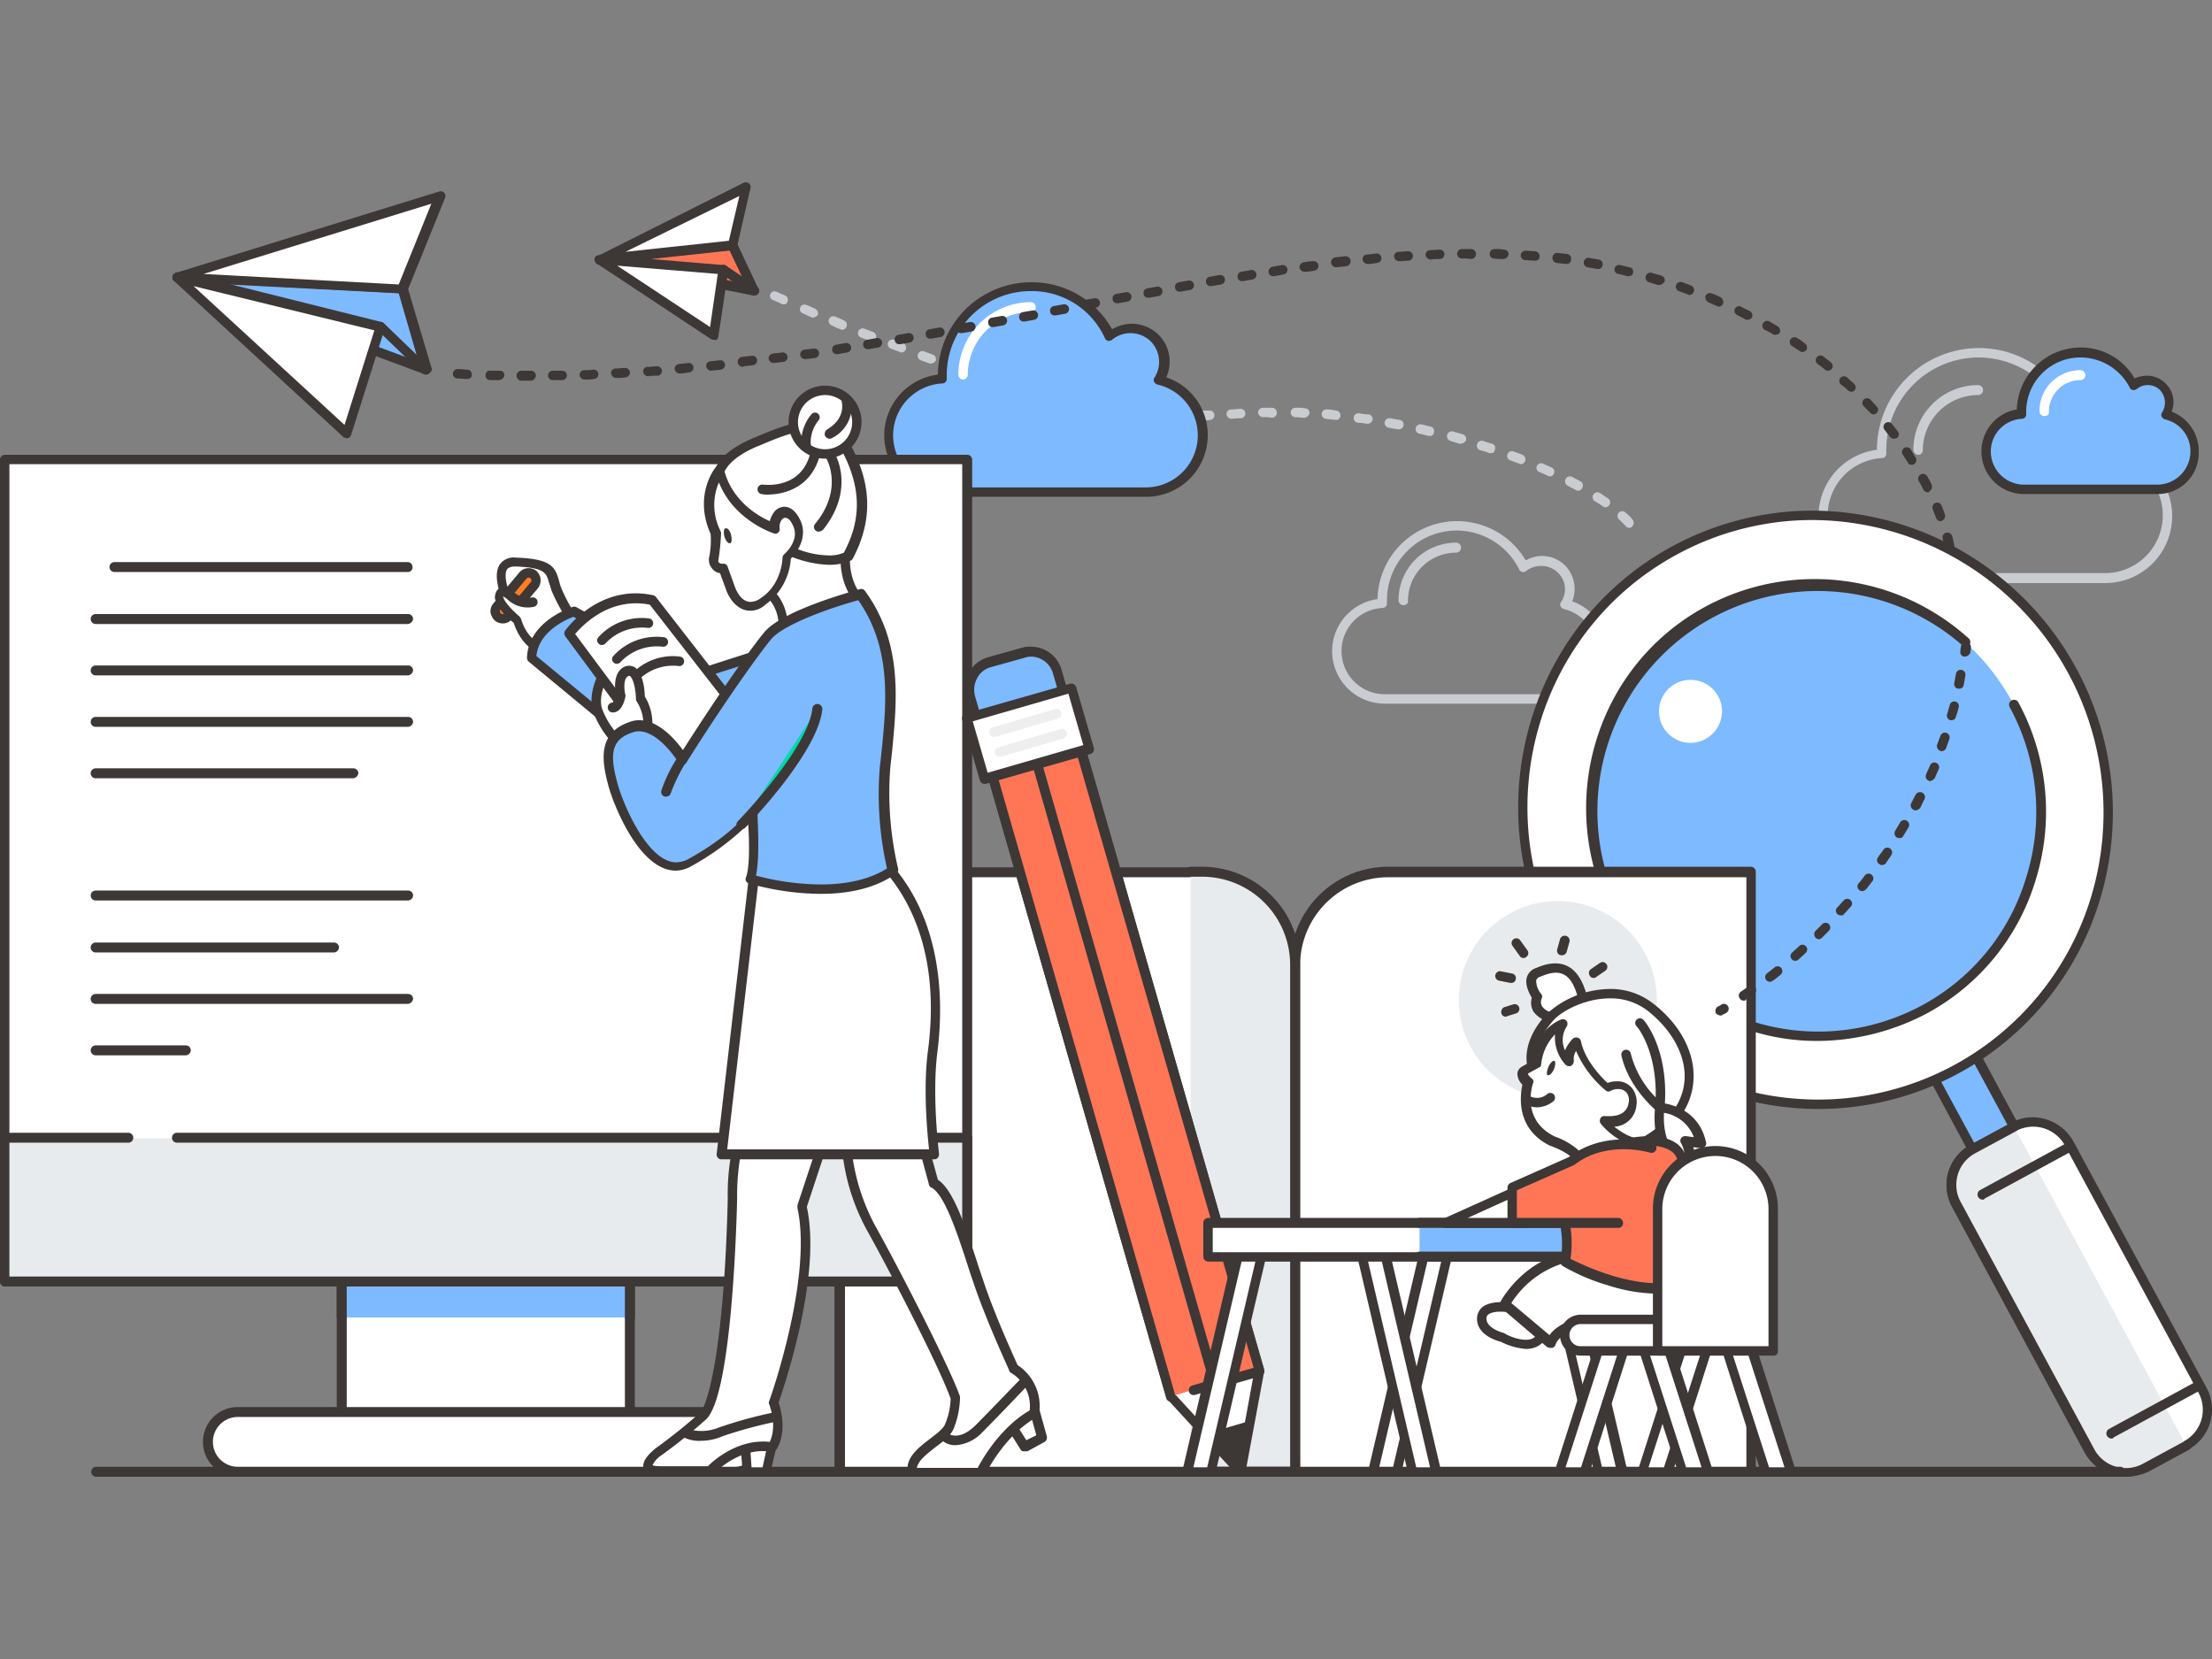 <svg xmlns="http://www.w3.org/2000/svg" xmlns:xlink="http://www.w3.org/1999/xlink" width="400" height="300" viewBox="0 0 400 300">
  <rect x="0" y="0" width="400" height="300" fill="#808080" stroke="none"/>
  <defs>
    <clipPath id="clip-path">
      <rect id="사각형_791" data-name="사각형 791" width="400" height="300" transform="translate(1150 1221)" fill="#9ea4aa"/>
    </clipPath>
  </defs>
  <g id="img_" transform="translate(-1150 -1221)" clip-path="url(#clip-path)">
    <g id="Layer_2" transform="translate(1150 1221.038)">
      <g id="그룹_4588" data-name="그룹 4588">
        <g id="그룹_4489" data-name="그룹 4489">
          <path id="패스_4175" data-name="패스 4175" d="M281,127.2H250.4a9.494,9.494,0,0,1-1.3-18.9,14.394,14.394,0,0,1,26.8-7,6.026,6.026,0,0,1,2.9-.8,5.9,5.9,0,0,1,4.2,1.7,6.028,6.028,0,0,1,1.3,6.5,9.41,9.41,0,0,1,6.3,9A9.646,9.646,0,0,1,281,127.2ZM263.4,95.9a12.611,12.611,0,0,0-12.6,12.6v.5a.817.817,0,0,1-.8.9,7.805,7.805,0,0,0,.4,15.6H281a7.806,7.806,0,0,0,1.8-15.4,1.024,1.024,0,0,1-.6-.5.755.755,0,0,1,.1-.8,4.114,4.114,0,0,0-.6-5.3,4.234,4.234,0,0,0-3-1.2,4.388,4.388,0,0,0-2.7.9.952.952,0,0,1-.7.2c-.3-.1-.5-.2-.6-.5A12.663,12.663,0,0,0,263.4,95.9Z" fill="#c9cdd2"/>
          <path id="패스_4176" data-name="패스 4176" d="M253.8,109.4a.9.9,0,0,1-.9-.9,10.392,10.392,0,0,1,10.4-10.4.9.9,0,0,1,0,1.8,8.706,8.706,0,0,0-8.7,8.7C254.7,109,254.3,109.4,253.8,109.4Z" fill="#c9cdd2"/>
        </g>
        <g id="그룹_4490" data-name="그룹 4490">
          <path id="패스_4177" data-name="패스 4177" d="M380.7,105.4H340.9a12.1,12.1,0,0,1-1.5-24.1,18.48,18.48,0,0,1,18.4-18.4,18.216,18.216,0,0,1,16,9.4,7.655,7.655,0,0,1,3.9-1.1,7.48,7.48,0,0,1,6.8,10.6,12.107,12.107,0,0,1-3.8,23.6ZM357.8,64.6a16.73,16.73,0,0,0-16.7,16.7v.6a.817.817,0,0,1-.8.9,10.409,10.409,0,0,0,.6,20.8h39.8a10.457,10.457,0,0,0,10.4-10.4,10.289,10.289,0,0,0-8-10.1,1.024,1.024,0,0,1-.6-.5.755.755,0,0,1,.1-.8,5.8,5.8,0,0,0-4.9-8.9,5.876,5.876,0,0,0-3.6,1.3.952.952,0,0,1-.7.2c-.3-.1-.5-.2-.6-.5A16.89,16.89,0,0,0,357.8,64.6Z" fill="#c9cdd2"/>
          <path id="패스_4178" data-name="패스 4178" d="M346.9,82.2a.9.9,0,0,1-.9-.9,11.715,11.715,0,0,1,11.7-11.7.9.9,0,0,1,0,1.8,10.029,10.029,0,0,0-10,10A.789.789,0,0,1,346.9,82.2Z" fill="#c9cdd2"/>
        </g>
        <path id="패스_4179" data-name="패스 4179" d="M294.6,95.4a.713.713,0,0,1-.6-.3l-1.2-1.2a.851.851,0,1,1,1.1-1.3,7.993,7.993,0,0,1,1.3,1.3.913.913,0,0,1,0,1.2A.6.6,0,0,1,294.6,95.4Zm-4.3-3.7c-.2,0-.3-.1-.5-.2-.4-.3-.9-.6-1.4-.9a.875.875,0,0,1,.9-1.5c.5.3,1,.7,1.5,1a.83.83,0,0,1,.2,1.2A.867.867,0,0,1,290.3,91.7Zm-4.9-3a.6.6,0,0,1-.4-.1c-.5-.3-1-.5-1.5-.8a.894.894,0,0,1,.8-1.6c.5.3,1,.5,1.5.8a.837.837,0,0,1,.3,1.2A.752.752,0,0,1,285.4,88.7Zm-5.1-2.6a.756.756,0,0,1-.4-.1c-.5-.2-1-.5-1.6-.7a.828.828,0,0,1,.7-1.5c.5.2,1.1.5,1.6.7a.841.841,0,0,1,.4,1.1A.752.752,0,0,1,280.3,86.1ZM275,83.9a.367.367,0,0,1-.3-.1c-.5-.2-1.1-.4-1.6-.6a.854.854,0,1,1,.6-1.6c.5.2,1.1.4,1.6.6a.891.891,0,0,1,.5,1.1A.838.838,0,0,1,275,83.9Zm-5.4-2h-.3a9.83,9.83,0,0,0-1.6-.5.886.886,0,1,1,.5-1.7,14.242,14.242,0,0,0,1.6.5.782.782,0,0,1,.5,1.1C270.3,81.7,270,81.9,269.6,81.9Zm-5.5-1.7h-.2c-.5-.2-1.1-.3-1.6-.5a.886.886,0,1,1,.5-1.7c.6.2,1.1.3,1.7.5a.863.863,0,0,1,.6,1.1A1.217,1.217,0,0,1,264.1,80.2Zm-5.5-1.4h-.2c-.6-.1-1.1-.3-1.7-.4a.863.863,0,1,1,.3-1.7c.6.1,1.1.3,1.7.4a.8.8,0,0,1,.6,1A.684.684,0,0,1,258.6,78.8ZM253,77.6h-.2c-.6-.1-1.1-.2-1.7-.3a.863.863,0,1,1,.3-1.7c.6.1,1.1.2,1.7.3a.824.824,0,0,1,.7,1A.849.849,0,0,1,253,77.6Zm-5.7-1h-.1a9.853,9.853,0,0,0-1.7-.2.863.863,0,1,1,.3-1.7,9.853,9.853,0,0,0,1.7.2.824.824,0,0,1,.7,1A.96.96,0,0,1,247.3,76.6ZM217,76a.9.9,0,0,1,0-1.8h1.7a.851.851,0,0,1,.1,1.7,10.869,10.869,0,0,1-1.8.1Zm24.6-.1h0c-.7-.1-1.2-.1-1.8-.2a.851.851,0,0,1,.1-1.7,8.807,8.807,0,0,1,1.7.2.876.876,0,0,1,.8.9A.789.789,0,0,1,241.6,75.9Zm-28.6,0h0c-.6,0-1.2-.1-1.8-.1a.817.817,0,0,1-.8-.9.876.876,0,0,1,.9-.8c.6,0,1.1.1,1.7.1a.817.817,0,0,1,.8.9A.789.789,0,0,1,213,75.9Zm9.7-.2a.948.948,0,0,1-.9-.8.817.817,0,0,1,.8-.9c.6,0,1.2-.1,1.7-.1a.851.851,0,0,1,.1,1.7,10.9,10.9,0,0,0-1.7.1Zm13.2-.2h0c-.6,0-1.2-.1-1.7-.1a.851.851,0,0,1,.1-1.7,9.15,9.15,0,0,1,1.7.1.817.817,0,0,1,.8.9A1.063,1.063,0,0,1,235.9,75.5Zm-28.6-.1h-.1c-.6-.1-1.1-.1-1.7-.2a.863.863,0,0,1,.3-1.7c.6.1,1.1.1,1.7.2a.974.974,0,0,1,.8,1A1.2,1.2,0,0,1,207.3,75.4Zm21.1,0a.961.961,0,0,1-.9-.8.882.882,0,0,1,.8-.9H230a.9.9,0,0,1,0,1.8,7.589,7.589,0,0,0-1.6-.1Zm-26.8-.8h-.1c-.6-.1-1.1-.2-1.7-.3a.863.863,0,0,1,.3-1.7c.6.1,1.1.2,1.7.3a.824.824,0,0,1,.7,1A.961.961,0,0,1,201.6,74.6ZM196,73.5h-.2a10.461,10.461,0,0,1-1.7-.4.863.863,0,0,1,.3-1.7,10.461,10.461,0,0,1,1.7.4.871.871,0,0,1,.7,1A.761.761,0,0,1,196,73.5Zm-5.6-1.2h-.2c-.6-.1-1.1-.3-1.7-.4a.825.825,0,1,1,.4-1.6c.6.1,1.1.3,1.7.4a.8.8,0,0,1,.6,1A.993.993,0,0,1,190.4,72.3Zm-5.6-1.5h-.2c-.6-.2-1.1-.3-1.7-.5a.886.886,0,1,1,.5-1.7c.5.2,1.1.3,1.6.5a.863.863,0,0,1,.6,1.1A.76.76,0,0,1,184.8,70.8Zm-5.5-1.6h-.2c-.6-.2-1.1-.3-1.7-.5a.886.886,0,1,1,.5-1.7c.5.2,1.1.3,1.6.5a.863.863,0,0,1,.6,1.1A.76.76,0,0,1,179.3,69.2Zm-5.5-1.7h-.3a9.83,9.83,0,0,0-1.6-.5.854.854,0,1,1,.6-1.6,9.83,9.83,0,0,0,1.6.5.756.756,0,0,1,.5,1.1A.792.792,0,0,1,173.8,67.5Zm-5.4-1.8h-.3c-.5-.2-1.1-.4-1.6-.6a.854.854,0,1,1,.6-1.6c.5.2,1.1.4,1.6.6a.852.852,0,0,1,.5,1.1A1.126,1.126,0,0,1,168.4,65.7Zm-5.4-2a.367.367,0,0,1-.3-.1c-.5-.2-1.1-.4-1.6-.6a.854.854,0,1,1,.6-1.6c.5.2,1.1.4,1.6.6a.891.891,0,0,1,.5,1.1A.838.838,0,0,1,163,63.7Zm-5.4-2a.367.367,0,0,1-.3-.1c-.5-.2-1.1-.4-1.6-.6a.854.854,0,1,1,.6-1.6c.5.2,1.1.4,1.6.6a.891.891,0,0,1,.5,1.1A.76.76,0,0,1,157.6,61.7Zm-5.3-2.1a.367.367,0,0,1-.3-.1,11.111,11.111,0,0,1-1.6-.7.854.854,0,1,1,.6-1.6c.5.2,1,.4,1.6.7a.891.891,0,0,1,.5,1.1A.938.938,0,0,1,152.3,59.6ZM147,57.4a.367.367,0,0,1-.3-.1c-.6-.2-1.1-.5-1.6-.7a.828.828,0,0,1,.7-1.5c.5.2,1,.4,1.6.7a1,1,0,0,1,.5,1.1A1.382,1.382,0,0,1,147,57.4ZM141.7,55a.756.756,0,0,1-.4-.1,13.69,13.69,0,0,0-1.6-.7.828.828,0,0,1,.7-1.5s.6.3,1.6.7a.841.841,0,0,1,.4,1.1A.64.64,0,0,1,141.7,55Z" fill="#c9cdd2"/>
        <g id="그룹_4499" data-name="그룹 4499">
          <g id="그룹_4491" data-name="그룹 4491">
            <rect id="사각형_792" data-name="사각형 792" width="8.6" height="19.8" transform="matrix(0.88, -0.476, 0.476, 0.88, 349.505, 194.419)" fill="#7ebaff"/>
            <path id="패스_4180" data-name="패스 4180" d="M358.9,212.8h-.2a1,1,0,0,1-.5-.4l-9.4-17.5a.954.954,0,0,1,.3-1.2l7.5-4.1a1.483,1.483,0,0,1,.7-.1,1,1,0,0,1,.5.4l9.4,17.5a.954.954,0,0,1-.3,1.2l-7.5,4.1A4.332,4.332,0,0,0,358.9,212.8Zm-8.3-18,8.6,15.9,6-3.3-8.6-15.9Z" fill="#3d3736"/>
          </g>
          <g id="그룹_4493" data-name="그룹 4493">
            <g id="그룹_4492" data-name="그룹 4492">
              <path id="패스_4181" data-name="패스 4181" d="M374.8,121.3c-14-25.9-46.2-35.7-71.9-21.8s-35.1,46.2-21.1,72.1,46.2,35.7,71.9,21.8S388.8,147.2,374.8,121.3Z" fill="#fff"/>
              <path id="패스_4182" data-name="패스 4182" d="M328.8,200.5h0a54.271,54.271,0,0,1-47.7-28.6c-14.2-26.3-4.6-59.2,21.4-73.2a53.4,53.4,0,0,1,25.3-6.4,54.561,54.561,0,0,1,52.1,69.8,53.2,53.2,0,0,1-51.1,38.4ZM327.8,94a51.24,51.24,0,0,0-24.5,6.2c-25.2,13.6-34.5,45.4-20.7,70.9a52.428,52.428,0,0,0,46.2,27.7h0a51.547,51.547,0,0,0,49.5-37.2A52.895,52.895,0,0,0,327.8,94Z" fill="#3d3736"/>
            </g>
            <path id="패스_4183" data-name="패스 4183" d="M364,127.1c-10.8-19.9-35.5-27.4-55.2-16.7a40.8,40.8,0,0,0-16.2,55.3c10.8,19.9,35.5,27.4,55.2,16.7A40.692,40.692,0,0,0,364,127.1Z" fill="#7ebaff"/>
            <path id="패스_4184" data-name="패스 4184" d="M328.7,188.2a39.96,39.96,0,0,1-12.3-1.9,41.522,41.522,0,0,1-24.6-20.4c-10.9-20.4-3.3-45.7,16.9-56.4a41.564,41.564,0,0,1,47.3,5.9.851.851,0,1,1-1.1,1.3,39.807,39.807,0,1,0-37.9,68,39.446,39.446,0,0,0,30.3-2.8,38.961,38.961,0,0,0,19.2-23.6,39.615,39.615,0,0,0-3.1-30.5.894.894,0,1,1,1.6-.8,41.528,41.528,0,0,1,3.2,31.8,40.767,40.767,0,0,1-20.1,24.6A42.809,42.809,0,0,1,328.7,188.2Z" fill="#3d3736"/>
          </g>
          <g id="그룹_4498" data-name="그룹 4498">
            <g id="그룹_4496" data-name="그룹 4496">
              <g id="그룹_4494" data-name="그룹 4494">
                <path id="패스_4185" data-name="패스 4185" d="M398.3,251.3a7.391,7.391,0,0,1-3,10l-7.4,4a7.391,7.391,0,0,1-10-3l-24.1-44.6a7.391,7.391,0,0,1,3-10l7.4-4a7.391,7.391,0,0,1,10,3Z" fill="#fff"/>
                <path id="패스_4186" data-name="패스 4186" d="M384.3,267a8.534,8.534,0,0,1-7.3-4.3l-24-44.5a8.249,8.249,0,0,1,3.3-11.2l7.4-4a7.818,7.818,0,0,1,3.9-1,8.534,8.534,0,0,1,7.3,4.3L399,250.9a8.249,8.249,0,0,1-3.3,11.2l-7.4,4A9.021,9.021,0,0,1,384.3,267Zm-16.7-63.3a6.806,6.806,0,0,0-3.1.8l-7.4,4a6.468,6.468,0,0,0-2.6,8.9L378.6,262a6.451,6.451,0,0,0,5.8,3.4,6.806,6.806,0,0,0,3.1-.8l7.4-4a6.468,6.468,0,0,0,2.6-8.9l-24.1-44.6A6.565,6.565,0,0,0,367.6,203.7Z" fill="#3d3736"/>
              </g>
              <g id="그룹_4495" data-name="그룹 4495">
                <path id="패스_4187" data-name="패스 4187" d="M395.3,261.3l-7.4,4a7.391,7.391,0,0,1-10-3l-24.1-44.6a7.391,7.391,0,0,1,3-10l7.4-4" fill="#e8ebed"/>
                <path id="패스_4188" data-name="패스 4188" d="M384.4,267a8.447,8.447,0,0,1-7.3-4.3L353,218.2a8.249,8.249,0,0,1,3.3-11.2l7.4-4a.875.875,0,0,1,.9,1.5l-7.4,4a6.468,6.468,0,0,0-2.6,8.9L378.7,262a6.468,6.468,0,0,0,8.9,2.6l7.4-4a.875.875,0,0,1,.9,1.5l-7.4,4A10.88,10.88,0,0,1,384.4,267Z" fill="#3d3736"/>
              </g>
            </g>
            <g id="그룹_4497" data-name="그룹 4497">
              <path id="패스_4189" data-name="패스 4189" d="M358.5,216.9a1.02,1.02,0,0,1-.8-.5.954.954,0,0,1,.3-1.2l16-8.7a.875.875,0,0,1,.9,1.5l-16,8.7A.4.4,0,0,1,358.5,216.9Z" fill="#3d3736"/>
              <path id="패스_4190" data-name="패스 4190" d="M381.8,260.1a1.02,1.02,0,0,1-.8-.5.954.954,0,0,1,.3-1.2l16-8.7a.875.875,0,0,1,.9,1.5l-16,8.7C382.1,260.1,382,260.1,381.8,260.1Z" fill="#3d3736"/>
            </g>
          </g>
        </g>
        <g id="그룹_4505" data-name="그룹 4505">
          <g id="그룹_4502" data-name="그룹 4502">
            <g id="그룹_4500" data-name="그룹 4500">
              <path id="패스_4191" data-name="패스 4191" d="M217.4,157.7H151.8V266.2h82.4V174.5A16.772,16.772,0,0,0,217.4,157.7Z" fill="#fff"/>
              <path id="패스_4192" data-name="패스 4192" d="M234.2,267H151.8a.9.9,0,0,1-.9-.9V157.7a.9.9,0,0,1,.9-.9h65.6a17.733,17.733,0,0,1,17.7,17.7v91.7A.817.817,0,0,1,234.2,267Zm-81.5-1.7h80.7V174.5a15.94,15.94,0,0,0-15.9-15.9H152.8V265.3Z" fill="#3d3736"/>
            </g>
            <g id="그룹_4501" data-name="그룹 4501">
              <path id="패스_4193" data-name="패스 4193" d="M251,157.7h65.6V266.2H234.2V174.5A16.772,16.772,0,0,1,251,157.7Z" fill="#fff"/>
              <path id="패스_4194" data-name="패스 4194" d="M316.6,267H234.2a.9.9,0,0,1-.9-.9V174.4A17.733,17.733,0,0,1,251,156.7h65.6a.9.9,0,0,1,.9.9V266.1A.839.839,0,0,1,316.6,267Zm-81.5-1.7h80.7V158.6H251a15.94,15.94,0,0,0-15.9,15.9Z" fill="#3d3736"/>
            </g>
          </g>
          <g id="그룹_4504" data-name="그룹 4504">
            <g id="그룹_4503" data-name="그룹 4503">
              <path id="패스_4195" data-name="패스 4195" d="M215.3,266.2h18.9V174.5a16.772,16.772,0,0,0-16.8-16.8h-2.1" fill="#e8ebed"/>
              <path id="패스_4196" data-name="패스 4196" d="M234.2,267H215.3a.9.9,0,1,1,0-1.8h18V174.4a15.94,15.94,0,0,0-15.9-15.9h-2.1a.9.9,0,0,1,0-1.8h2.1a17.733,17.733,0,0,1,17.7,17.7v91.7A.839.839,0,0,1,234.2,267Z" fill="#3d3736"/>
            </g>
          </g>
        </g>
        <g id="그룹_4506" data-name="그룹 4506">
          <path id="패스_4197" data-name="패스 4197" d="M273.1,236.4s-5-.9-5.2,1.8,3.8,3.6,3.8,3.6,5.5,3.2,7.3-.5" fill="#fff"/>
          <path id="패스_4198" data-name="패스 4198" d="M276,243.9a12.207,12.207,0,0,1-4.6-1.3c-.8-.2-4.5-1.3-4.3-4.4a2.748,2.748,0,0,1,1-1.9c1.7-1.3,4.9-.8,5.2-.7a.863.863,0,1,1-.3,1.7c-1.1-.2-3.1-.3-3.9.4a.864.864,0,0,0-.3.6c-.1,1.9,3.1,2.7,3.1,2.7a.349.349,0,0,1,.2.1c.8.5,3.2,1.5,4.8,1a2.19,2.19,0,0,0,1.3-1.2.828.828,0,0,1,1.5.7,3.586,3.586,0,0,1-2.4,2.1A4.44,4.44,0,0,1,276,243.9Z" fill="#3d3736"/>
        </g>
        <g id="그룹_4509" data-name="그룹 4509">
          <g id="그룹_4507" data-name="그룹 4507">
            <path id="패스_4199" data-name="패스 4199" d="M252.6,266.2h-4.3l9.3-39.7h4.3Z" fill="#fff"/>
            <path id="패스_4200" data-name="패스 4200" d="M252.6,267h-4.3a.908.908,0,0,1-.7-.3.952.952,0,0,1-.2-.7l9.3-39.7a.849.849,0,0,1,.8-.7h4.3a.908.908,0,0,1,.7.3.952.952,0,0,1,.2.7l-9.3,39.7A.761.761,0,0,1,252.6,267Zm-3.2-1.7h2.5l8.9-38h-2.5Z" fill="#3d3736"/>
          </g>
          <g id="그룹_4508" data-name="그룹 4508">
            <path id="패스_4201" data-name="패스 4201" d="M289.1,266.2h4.3l-9.3-39.7h-4.3Z" fill="#fff"/>
            <path id="패스_4202" data-name="패스 4202" d="M293.4,267h-4.3a.849.849,0,0,1-.8-.7L279,226.6a.618.618,0,0,1,.2-.7.908.908,0,0,1,.7-.3h4.3a.849.849,0,0,1,.8.7l9.3,39.7a.618.618,0,0,1-.2.7A1.08,1.08,0,0,1,293.4,267Zm-3.7-1.7h2.5l-8.9-38h-2.5Z" fill="#3d3736"/>
          </g>
        </g>
        <g id="그룹_4511" data-name="그룹 4511">
          <g id="그룹_4510" data-name="그룹 4510">
            <path id="패스_4203" data-name="패스 4203" d="M209.6,68.6a6.08,6.08,0,0,0-.8-7.6,6,6,0,0,0-8.1-.4,15.976,15.976,0,0,0-30.3,7.1v.6a10.309,10.309,0,0,0,.6,20.6h36.3a10.278,10.278,0,0,0,2.3-20.3Z" fill="#7ebaff"/>
            <path id="패스_4204" data-name="패스 4204" d="M207.3,89.8H171a11.094,11.094,0,0,1-1.4-22.1A16.9,16.9,0,0,1,186.5,51a16.646,16.646,0,0,1,14.6,8.5,7.42,7.42,0,0,1,3.5-1,6.966,6.966,0,0,1,4.9,2,6.881,6.881,0,0,1,1.4,7.7,10.993,10.993,0,0,1,7.5,10.5A11.139,11.139,0,0,1,207.3,89.8ZM186.4,52.6a15.193,15.193,0,0,0-15.2,15.2v.6a.817.817,0,0,1-.8.9,9.407,9.407,0,0,0,.5,18.8h36.3a9.421,9.421,0,0,0,2.1-18.6,1.024,1.024,0,0,1-.6-.5.755.755,0,0,1,.1-.8,5.291,5.291,0,0,0-.7-6.5,5.23,5.23,0,0,0-7-.3.952.952,0,0,1-.7.2c-.3-.1-.5-.2-.6-.5A14.511,14.511,0,0,0,186.4,52.6Z" fill="#3d3736"/>
          </g>
          <path id="패스_4205" data-name="패스 4205" d="M174.2,68.6a.9.9,0,0,1-.9-.9,13.145,13.145,0,0,1,13.1-13.1.9.9,0,0,1,0,1.8A11.4,11.4,0,0,0,175,67.8.86.86,0,0,1,174.2,68.6Z" fill="#fff"/>
        </g>
        <g id="그룹_4513" data-name="그룹 4513">
          <g id="그룹_4512" data-name="그룹 4512">
            <path id="패스_4206" data-name="패스 4206" d="M391.7,75a4.065,4.065,0,0,0-.5-5,4.006,4.006,0,0,0-5.4-.3,10.6,10.6,0,0,0-20.1,4.7v.4a6.806,6.806,0,0,0,.4,13.6h24.1a6.807,6.807,0,0,0,6.8-6.8A6.958,6.958,0,0,0,391.7,75Z" fill="#7ebaff"/>
            <path id="패스_4207" data-name="패스 4207" d="M390.1,89.3H366A7.706,7.706,0,0,1,364.7,74a11.573,11.573,0,0,1,11.5-11.2,11.171,11.171,0,0,1,9.8,5.6,5.45,5.45,0,0,1,2.2-.5,4.762,4.762,0,0,1,3.4,1.4,4.683,4.683,0,0,1,1.1,5.1,7.635,7.635,0,0,1,4.9,7.2A7.414,7.414,0,0,1,390.1,89.3ZM376.2,64.6a9.816,9.816,0,0,0-9.8,9.8v.4a.817.817,0,0,1-.8.9,5.918,5.918,0,0,0-5.6,5.9,6.018,6.018,0,0,0,6,6h24.1a6.018,6.018,0,0,0,6-6,5.9,5.9,0,0,0-4.6-5.8,1.024,1.024,0,0,1-.6-.5.755.755,0,0,1,.1-.8,3.328,3.328,0,0,0-.4-4,3.1,3.1,0,0,0-2.2-.9,3.057,3.057,0,0,0-2,.7.952.952,0,0,1-.7.2c-.3-.1-.5-.2-.6-.5A10.085,10.085,0,0,0,376.2,64.6Z" fill="#3d3736"/>
          </g>
          <path id="패스_4208" data-name="패스 4208" d="M369.7,75.2a.9.9,0,0,1-.9-.9,7.383,7.383,0,0,1,7.4-7.4.9.9,0,0,1,0,1.8,5.7,5.7,0,0,0-5.7,5.7C370.6,74.9,370.2,75.2,369.7,75.2Z" fill="#fff"/>
        </g>
        <g id="그룹_4514" data-name="그룹 4514">
          <line id="선_51" data-name="선 51" x2="366" transform="translate(17.4 266.2)" fill="#fff"/>
          <path id="패스_4209" data-name="패스 4209" d="M383.4,267H17.4a.9.9,0,1,1,0-1.8h366a.9.9,0,0,1,.9.9A.839.839,0,0,1,383.4,267Z" fill="#3d3736"/>
        </g>
        <g id="그룹_4522" data-name="그룹 4522">
          <g id="그룹_4520" data-name="그룹 4520">
            <g id="그룹_4515" data-name="그룹 4515">
              <rect id="사각형_793" data-name="사각형 793" width="52.1" height="35" transform="translate(61.8 226.9)" fill="#fff"/>
              <path id="패스_4210" data-name="패스 4210" d="M113.9,262.8H61.8a.9.9,0,0,1-.9-.9v-35a.9.9,0,0,1,.9-.9h52.1a.9.9,0,0,1,.9.9v35A.9.9,0,0,1,113.9,262.8Zm-51.2-1.7H113V227.8H62.7Z" fill="#3d3736"/>
            </g>
            <g id="그룹_4516" data-name="그룹 4516">
              <path id="패스_4211" data-name="패스 4211" d="M61.8,238.2V224h52.1v14.2" fill="#7ebaff"/>
              <path id="패스_4212" data-name="패스 4212" d="M113.9,239a.9.9,0,0,1-.9-.9V224.8H62.7v13.3a.9.9,0,0,1-1.8,0V224a.9.9,0,0,1,.9-.9h52.1a.9.9,0,0,1,.9.9v14.2A.817.817,0,0,1,113.9,239Z" fill="#3d3736"/>
            </g>
            <g id="그룹_4519" data-name="그룹 4519">
              <g id="그룹_4517" data-name="그룹 4517">
                <rect id="사각형_794" data-name="사각형 794" width="174" height="148.7" transform="translate(0.9 83.1)" fill="#fff"/>
                <path id="패스_4213" data-name="패스 4213" d="M174.9,232.6H.9a.9.9,0,0,1-.9-.9V83.1a.9.9,0,0,1,.9-.9h174a.9.9,0,0,1,.9.9V231.8A.882.882,0,0,1,174.9,232.6ZM1.7,230.9H174V83.9H1.7Z" fill="#3d3736"/>
              </g>
              <g id="그룹_4518" data-name="그룹 4518">
                <path id="패스_4214" data-name="패스 4214" d="M23.2,205.8H.9v25.9h174V205.8H32" fill="#e8ebed"/>
                <path id="패스_4215" data-name="패스 4215" d="M174.9,232.6H.9a.9.9,0,0,1-.9-.9v-26a.9.9,0,0,1,.9-.9H23.2a.9.9,0,1,1,0,1.8H1.7v24.2H174V206.6H32a.9.9,0,1,1,0-1.8H174.9a.9.9,0,0,1,.9.9v26A.9.9,0,0,1,174.9,232.6Z" fill="#3d3736"/>
              </g>
            </g>
          </g>
          <g id="그룹_4521" data-name="그룹 4521">
            <path id="패스_4216" data-name="패스 4216" d="M138.2,260.8a5.378,5.378,0,0,1-5.4,5.4H43a5.378,5.378,0,0,1-5.4-5.4h0a5.378,5.378,0,0,1,5.4-5.4h89.8a5.442,5.442,0,0,1,5.4,5.4Z" fill="#fff"/>
            <path id="패스_4217" data-name="패스 4217" d="M132.8,267H43a6.3,6.3,0,1,1,0-12.6h89.8a6.274,6.274,0,0,1,6.3,6.3A6.4,6.4,0,0,1,132.8,267ZM43,256.2a4.5,4.5,0,0,0,0,9h89.8a4.5,4.5,0,0,0,0-9Z" fill="#3d3736"/>
          </g>
        </g>
        <path id="패스_4218" data-name="패스 4218" d="M73.7,103.4h-53a.9.9,0,0,1,0-1.8h53a.9.9,0,0,1,.9.9A.839.839,0,0,1,73.7,103.4Z" fill="#3d3736"/>
        <path id="패스_4219" data-name="패스 4219" d="M73.7,112.8H17.3a.9.9,0,0,1,0-1.8H73.8a.9.9,0,0,1,.9.9A1.063,1.063,0,0,1,73.7,112.8Z" fill="#3d3736"/>
        <path id="패스_4220" data-name="패스 4220" d="M73.7,122.1H17.3a.9.9,0,0,1,0-1.8H73.8a.9.9,0,0,1,.9.9A1.063,1.063,0,0,1,73.7,122.1Z" fill="#3d3736"/>
        <path id="패스_4221" data-name="패스 4221" d="M73.7,131.4H17.3a.9.9,0,1,1,0-1.8H73.8a.9.9,0,0,1,.9.9A.987.987,0,0,1,73.7,131.4Z" fill="#3d3736"/>
        <path id="패스_4222" data-name="패스 4222" d="M63.8,140.7H17.3a.9.9,0,1,1,0-1.8H63.9a.9.9,0,0,1,.9.9A1.063,1.063,0,0,1,63.8,140.7Z" fill="#3d3736"/>
        <path id="패스_4223" data-name="패스 4223" d="M73.7,162.8H17.3a.9.9,0,1,1,0-1.8H73.8a.9.9,0,0,1,.9.9A.977.977,0,0,1,73.7,162.8Z" fill="#3d3736"/>
        <path id="패스_4224" data-name="패스 4224" d="M60.4,172.2H17.3a.9.9,0,1,1,0-1.8H60.4a.9.9,0,0,1,.9.9A.967.967,0,0,1,60.4,172.2Z" fill="#3d3736"/>
        <path id="패스_4225" data-name="패스 4225" d="M73.7,181.5H17.3a.9.9,0,1,1,0-1.8H73.8a.9.9,0,0,1,.9.9A1.063,1.063,0,0,1,73.7,181.5Z" fill="#3d3736"/>
        <path id="패스_4226" data-name="패스 4226" d="M33.6,190.8H17.3a.9.9,0,1,1,0-1.8H33.6a.9.9,0,0,1,.9.9A.967.967,0,0,1,33.6,190.8Z" fill="#3d3736"/>
        <g id="그룹_4541" data-name="그룹 4541">
          <g id="그룹_4523" data-name="그룹 4523">
            <path id="패스_4227" data-name="패스 4227" d="M104,112.5a31.11,31.11,0,0,1-3.4-5.9c-1.1-2.8-.1-4.7-7.4-5-4.2-.1-2.3,5-1.6,6.6s6,10.6,6,10.6" fill="#fff"/>
            <path id="패스_4228" data-name="패스 4228" d="M97.7,119.6a.67.67,0,0,1-.7-.4c-.2-.4-5.4-9.1-6.1-10.7-.9-2.1-1.6-4.9-.5-6.5a3.073,3.073,0,0,1,2.9-1.2c6.4.2,7.1,1.7,7.8,4.2a9.287,9.287,0,0,0,.4,1.3,28.4,28.4,0,0,0,3.2,5.7.86.86,0,0,1-1.4,1,28.4,28.4,0,0,1-3.5-6.1c-.2-.5-.3-1-.5-1.5-.5-1.8-.7-2.8-6.1-3-1.1,0-1.4.4-1.5.5-.5.8-.3,2.6.7,4.9.5,1.3,4.5,8,6,10.5a.954.954,0,0,1-.3,1.2A.6.6,0,0,1,97.7,119.6Z" fill="#3d3736"/>
          </g>
          <g id="그룹_4524" data-name="그룹 4524">
            <path id="패스_4229" data-name="패스 4229" d="M96.5,103.9a1.4,1.4,0,0,1,.2,1.9L92,111.4a1.4,1.4,0,0,1-1.9.2h0a1.4,1.4,0,0,1-.2-1.9l4.7-5.6a1.309,1.309,0,0,1,1.9-.2Z" fill="#ff7c21"/>
            <path id="패스_4230" data-name="패스 4230" d="M90.9,112.7a2.389,2.389,0,0,1-1.4-.5,2.751,2.751,0,0,1-.8-1.5,2.2,2.2,0,0,1,.5-1.6l4.7-5.6a2.136,2.136,0,0,1,1.7-.8,2.389,2.389,0,0,1,1.4.5,2.318,2.318,0,0,1,.3,3.1l-4.7,5.6A2.136,2.136,0,0,1,90.9,112.7Zm4.7-8.3a.758.758,0,0,0-.4.2l-4.7,5.6c-.1.1-.1.2-.1.4,0,.1.1.2.2.3a.367.367,0,0,0,.3.1.758.758,0,0,0,.4-.2l4.7-5.6a.494.494,0,0,0-.1-.7C95.8,104.5,95.7,104.4,95.6,104.4Z" fill="#3d3736"/>
          </g>
          <g id="그룹_4525" data-name="그룹 4525">
            <path id="패스_4231" data-name="패스 4231" d="M96.9,116.8s-2.1-1.1-3.2-4.6c0,0-4.3-3.4-3-4.8s2.1,2.3,5.9,1.6" fill="#fff"/>
            <path id="패스_4232" data-name="패스 4232" d="M96.9,117.6a.6.6,0,0,1-.4-.1c-.1,0-2.4-1.2-3.6-4.9-.9-.7-3.2-2.8-3.4-4.5a2.3,2.3,0,0,1,.4-1.4c1.1-1.3,2.3-.3,2.9.2a3.75,3.75,0,0,0,3.4,1.1.863.863,0,1,1,.3,1.7,5.308,5.308,0,0,1-4.9-1.5c-.2-.1-.4-.3-.6-.4v.1c.1.8,1.8,2.6,2.9,3.5.1.1.2.3.3.4.9,3.1,2.7,4.1,2.8,4.1a.926.926,0,0,1,.4,1.2C97.5,117.4,97.2,117.6,96.9,117.6Z" fill="#3d3736"/>
          </g>
          <g id="그룹_4526" data-name="그룹 4526">
            <path id="패스_4233" data-name="패스 4233" d="M136,118.7l-11.3,3.6-20.9-11.8s-7.5,2.3-7.7,8.4l18.6,15.4s9.1,10.2,21.3-2.7" fill="#7ebaff"/>
            <path id="패스_4234" data-name="패스 4234" d="M123.6,139h-.2a13.738,13.738,0,0,1-9.3-4.1L95.6,119.6a.908.908,0,0,1-.3-.7c.2-6.6,8-9.1,8.3-9.2a.878.878,0,0,1,.7.1l20.6,11.6,10.9-3.5a.886.886,0,1,1,.5,1.7L125,123.2a.878.878,0,0,1-.7-.1l-20.6-11.6c-1.4.5-6.3,2.7-6.7,7.1l18.3,15.1.1.1a11.886,11.886,0,0,0,8.1,3.5h.1c3.9,0,7.9-2.1,11.8-6.2a.849.849,0,0,1,1.2,1.2C132.4,136.7,128,139,123.6,139Z" fill="#3d3736"/>
          </g>
          <g id="그룹_4527" data-name="그룹 4527">
            <path id="패스_4235" data-name="패스 4235" d="M134.9,262.4l.3,3.8h3.5l1.1-4.8" fill="#fff"/>
            <path id="패스_4236" data-name="패스 4236" d="M138.7,267h-3.5a.875.875,0,0,1-.9-.8l-.3-3.8a.851.851,0,0,1,1.7-.1l.2,3h2l.9-4.1a.825.825,0,1,1,1.6.4l-1.1,4.7C139.4,266.8,139.1,267,138.7,267Z" fill="#3d3736"/>
          </g>
          <g id="그룹_4528" data-name="그룹 4528">
            <path id="패스_4237" data-name="패스 4237" d="M183.2,258.3l2,3.2,3.1-1.6-1.3-4.7" fill="#fff"/>
            <path id="패스_4238" data-name="패스 4238" d="M185.2,262.4a.67.67,0,0,1-.7-.4l-2-3.2a.875.875,0,0,1,1.5-.9l1.6,2.5,1.8-.9-1.1-4a.886.886,0,0,1,1.7-.5l1.3,4.7a.951.951,0,0,1-.4,1l-3.1,1.7Z" fill="#3d3736"/>
          </g>
          <g id="그룹_4529" data-name="그룹 4529">
            <path id="패스_4239" data-name="패스 4239" d="M153.2,208a36.749,36.749,0,0,0,4.3,13.9c3.8,6.7,13.4,25.2,15.3,30.8a15.01,15.01,0,0,1-1.1,5.1c-1.1,2.7-7.5,4.8-6.7,8.3h12.3s3.5-7.2,9.7-10.7a7.706,7.706,0,0,0-3.8-8s-3.8-8-6.2-15-5.1-16.9-8.3-18.5l-1.9-7" fill="#fff"/>
            <path id="패스_4240" data-name="패스 4240" d="M177.3,267H165a.849.849,0,0,1-.8-.7c-.6-2.6,1.8-4.5,3.9-6.1,1.2-.9,2.5-1.9,2.8-2.7a12.738,12.738,0,0,0,1-4.6c-2-5.8-11.6-24.2-15.2-30.6a37.938,37.938,0,0,1-4.4-14.3.851.851,0,0,1,1.7-.1,37.7,37.7,0,0,0,4.2,13.6c3.6,6.4,13.4,25.3,15.4,31v.3a16.065,16.065,0,0,1-1.1,5.4c-.5,1.3-1.9,2.4-3.4,3.5-1.5,1.2-3.1,2.4-3.3,3.7h11c.9-1.7,4.1-7.3,9.4-10.4a6.974,6.974,0,0,0-3.4-6.8c-.1-.1-.3-.2-.3-.4,0-.1-3.8-8.2-6.2-15.1-.4-1.2-.9-2.6-1.3-3.9-1.9-5.8-4.2-12.9-6.6-14.1a.664.664,0,0,1-.4-.5l-1.9-7a.886.886,0,0,1,1.7-.5l1.8,6.6c2.8,1.8,5,8.5,7.1,14.9.4,1.3.9,2.7,1.3,3.9,2.1,6.2,5.4,13.3,6,14.7a8.885,8.885,0,0,1,3.9,8.8c-.1.2-.2.5-.4.6-5.9,3.3-9.3,10.3-9.3,10.4A1.8,1.8,0,0,1,177.3,267Z" fill="#3d3736"/>
          </g>
          <g id="그룹_4530" data-name="그룹 4530">
            <path id="패스_4241" data-name="패스 4241" d="M133.9,205.6a43.772,43.772,0,0,0-1.3,11.3s-.8,35.4-5.4,39.4-8,6.4-8,6.4-4.6,3.5.5,3.5h8.9s4.8-5.4,11.3-4.3c0,0,2.1-2.7.3-8,0,0,8-22.3,5.1-35.4l4-12.1" fill="#fff"/>
            <path id="패스_4242" data-name="패스 4242" d="M128.5,267h-8.9c-.7,0-2.7,0-3.2-1.4-.5-1.5,1.3-3,2.1-3.7a96.2,96.2,0,0,0,8-6.4c1.7-1.5,4.5-13.1,5.1-38.8a41.054,41.054,0,0,1,1.4-11.5.825.825,0,0,1,1.6.4,42.808,42.808,0,0,0-1.3,11v.1c-.1,3.7-.9,35.9-5.7,40a96.269,96.269,0,0,1-8.1,6.5,4.431,4.431,0,0,0-1.5,1.7c.1.1.5.2,1.5.2H128c1.1-1.1,5.5-5,11.2-4.4.4-.9,1.2-3.1-.1-6.8a.637.637,0,0,1,0-.6c.1-.2,7.9-22.2,5.1-34.9v-.5l4-12.1a.854.854,0,1,1,1.6.6l-3.9,11.8q1.8,8.4-1.5,22.8a127.238,127.238,0,0,1-3.6,12.6c1.8,5.6-.4,8.5-.5,8.6a.829.829,0,0,1-.8.3c-5.9-1-10.4,4-10.5,4A.467.467,0,0,1,128.5,267Z" fill="#3d3736"/>
          </g>
          <g id="그룹_4531" data-name="그룹 4531">
            <path id="패스_4243" data-name="패스 4243" d="M136.2,158.9l-5.8,49.9H169s-1.3-10.5-.3-18.5c1.1-8,1.3-22.3-7.8-33" fill="#fff"/>
            <path id="패스_4244" data-name="패스 4244" d="M169,209.6H130.4a.713.713,0,0,1-.6-.3.844.844,0,0,1-.2-.7l5.8-49.9a.906.906,0,0,1,1.8.2l-5.7,48.9H168c-.3-2.8-1.1-11-.2-17.8,2.2-16.7-2.9-26.8-7.6-32.3a.851.851,0,0,1,1.3-1.1c9.4,11,9,25.8,8,33.7-1,7.8.3,18.2.3,18.3a.952.952,0,0,1-.2.7A.713.713,0,0,1,169,209.6Z" fill="#3d3736"/>
          </g>
          <g id="그룹_4532" data-name="그룹 4532">
            <path id="패스_4245" data-name="패스 4245" d="M109.4,121.5s-2.3,3.8-1.3,7a18.553,18.553,0,0,0,4.1,6.1l8.6-5.7" fill="#fff"/>
            <path id="패스_4246" data-name="패스 4246" d="M112.2,135.4a1.421,1.421,0,0,1-.6-.2,17.83,17.83,0,0,1-4.3-6.4c-1.2-3.6,1.2-7.5,1.3-7.7a.875.875,0,1,1,1.5.9c0,.1-2.1,3.5-1.2,6.2a14.606,14.606,0,0,0,3.4,5.2l8-5.3a.86.86,0,1,1,1,1.4l-8.6,5.7C112.6,135.4,112.4,135.4,112.2,135.4Z" fill="#3d3736"/>
          </g>
          <g id="그룹_4533" data-name="그룹 4533">
            <path id="패스_4247" data-name="패스 4247" d="M112.6,127.6l-9.7-13.1s5.7-8,15-6.1l16.4,21.1-11.1,11.6" fill="#fff"/>
            <path id="패스_4248" data-name="패스 4248" d="M123.3,142.1a1.421,1.421,0,0,1-.6-.2.817.817,0,0,1,0-1.2l10.6-11.1-15.8-20.3c-7.3-1.4-12.1,3.7-13.5,5.3l9.3,12.5a.86.86,0,1,1-1.4,1L102.2,115a.908.908,0,0,1,0-1c.2-.3,6.2-8.5,15.9-6.4a.85.85,0,0,1,.5.3L135,129a.792.792,0,0,1-.1,1.1l-11.1,11.6C123.8,142,123.5,142.1,123.3,142.1Z" fill="#3d3736"/>
          </g>
          <path id="패스_4249" data-name="패스 4249" d="M114.6,123.5a.764.764,0,0,1-.5-.2.817.817,0,0,1-.1-1.2,10.192,10.192,0,0,1,9-3.4.863.863,0,0,1-.3,1.7,8.8,8.8,0,0,0-7.5,2.8A.864.864,0,0,1,114.6,123.5Z" fill="#3d3736"/>
          <g id="그룹_4534" data-name="그룹 4534">
            <path id="패스_4250" data-name="패스 4250" d="M117.2,131.9a8.048,8.048,0,0,0-1.3-5.5s-.2-5.5-2.3-5-1.3,4.5-1.3,4.5-.4,2.1-1.4,2.1" fill="#fff"/>
            <path id="패스_4251" data-name="패스 4251" d="M117.2,132.8H117a.824.824,0,0,1-.7-1,7.634,7.634,0,0,0-1.1-4.9.764.764,0,0,1-.2-.5c0-1.4-.4-3.7-1.1-4.2-.1,0-.1-.1-.2,0-1.1.3-.8,2.8-.6,3.4v.3c-.1.5-.6,2.9-2.3,2.9a.9.9,0,1,1,0-1.8,5.392,5.392,0,0,0,.6-1.3c-.4-1.8-.3-4.7,1.9-5.3a2.129,2.129,0,0,1,1.6.3c1.4,1.1,1.7,4.1,1.7,5.2a9.291,9.291,0,0,1,1.3,6A.707.707,0,0,1,117.2,132.8Z" fill="#3d3736"/>
          </g>
          <g id="그룹_4535" data-name="그룹 4535">
            <path id="패스_4252" data-name="패스 4252" d="M153,100.6s-.3,4.5,2.3,7.5c0,0,2.5,2.1,1.4,4.1s-16.8,5.4-16.1,5.2,2.5-7-1.8-10.5c-4.3-3.6,3.2-8.4,3.2-8.4" fill="#fff"/>
            <path id="패스_4253" data-name="패스 4253" d="M140.5,118.3h0a.761.761,0,0,1-.7-.8.842.842,0,0,1,.4-.7c.5-.8,1.8-6.2-1.9-9.2a3.947,3.947,0,0,1-1.6-3.4c.2-3.3,4.4-6.1,4.9-6.4a.875.875,0,1,1,.9,1.5c-1.1.7-4,3-4.1,5a2.6,2.6,0,0,0,1,2c3.1,2.6,3.5,6.9,2.8,9.8,0,.1,0,.1-.1.2,4.1-.9,13-3.3,13.8-4.4.7-1.3-1.2-3-1.2-3l-.1-.1c-2.9-3.3-2.6-8-2.6-8.2a.851.851,0,1,1,1.7.1h0s-.3,4.1,2.1,6.9c.4.4,2.9,2.7,1.6,5.1-.3.5-.8,1.5-9,3.7-.1,0-5.6,1.5-7.5,1.8-.1,0-.1,0-.2.1h-.2Z" fill="#3d3736"/>
          </g>
          <g id="그룹_4536" data-name="그룹 4536">
            <path id="패스_4254" data-name="패스 4254" d="M130.1,85.2s.4-2.7,6.6-5.3,12.8-5.5,16.3.9,4.2,12.6.4,19.7c0,0-3.5,2-10.2-.9C143.1,99.7,132.1,96.8,130.1,85.2Z" fill="#fff"/>
            <path id="패스_4255" data-name="패스 4255" d="M149.9,102.1a19.982,19.982,0,0,1-7.1-1.6c-1-.3-11.5-3.7-13.5-15.1v-.3c0-.3.6-3.3,7.1-6l.5-.2c3.3-1.4,6.8-2.8,9.9-2.8a7.517,7.517,0,0,1,7,4.3c3.9,7.2,4,13.8.4,20.6-.1.1-.2.3-.3.3A9.475,9.475,0,0,1,149.9,102.1ZM131,85.3c2,10.7,12.2,13.5,12.3,13.6h.1a16.41,16.41,0,0,0,6.4,1.5,6.468,6.468,0,0,0,2.8-.5c3.3-6.2,3.1-12-.5-18.7a5.869,5.869,0,0,0-5.5-3.4c-2.8,0-6.1,1.4-9.2,2.7l-.5.2C132.2,82.7,131.2,84.8,131,85.3Z" fill="#3d3736"/>
          </g>
          <g id="그룹_4537" data-name="그룹 4537">
            <path id="패스_4256" data-name="패스 4256" d="M130.1,85.1s-3.8,4.6-.7,11.3a16.577,16.577,0,0,1-.4,4.8s-.2,1.6,1.8,1.6l1.3,3.6s1.7,5.2,5.9,2.4,4.2-8,4.2-8,3.4-2.9,1.8-6.3-4.1-1.8-4,1C140,95.5,132.1,92.9,130.1,85.1Z" fill="#fff"/>
            <path id="패스_4257" data-name="패스 4257" d="M135.7,110.4c-3.1,0-4.4-3.7-4.4-3.8l-1.1-3a2.088,2.088,0,0,1-1.4-.8,2.39,2.39,0,0,1-.6-1.8v-.1a15.2,15.2,0,0,0,.3-4.4c-3.1-6.9.7-11.8.9-12a.759.759,0,0,1,.9-.3c.3.1.6.3.6.6,1.4,5.7,6.2,8.5,8.3,9.4a5.076,5.076,0,0,1,.9-1.8,2.465,2.465,0,0,1,1.7-.8c.7,0,1.9.3,2.9,2.4,1.4,2.9-.4,5.7-1.7,7a11.088,11.088,0,0,1-4.6,8.3A3.942,3.942,0,0,1,135.7,110.4Zm-5.8-9.1a.6.6,0,0,0,.1.4,1.077,1.077,0,0,0,.8.2.76.76,0,0,1,.8.6l1.3,3.6s.9,2.7,2.8,2.7a3.2,3.2,0,0,0,1.9-.7c3.8-2.5,3.9-7.2,3.9-7.2a.908.908,0,0,1,.3-.7c.1-.1,2.9-2.5,1.6-5.2-.5-1.1-1-1.4-1.4-1.4a.764.764,0,0,0-.5.2,2.068,2.068,0,0,0-.5,1.8.908.908,0,0,1-.3.7.755.755,0,0,1-.8.1c-.3-.1-7.2-2.4-9.9-9.2a10.378,10.378,0,0,0,.3,8.8c0,.1.1.2.1.3A43.8,43.8,0,0,1,129.9,101.3Z" fill="#3d3736"/>
          </g>
          <path id="패스_4258" data-name="패스 4258" d="M132.2,96.7c.2.8.1,1.5-.2,1.5-.3.1-.8-.5-1-1.2-.2-.8-.1-1.5.2-1.5C131.6,95.4,132,95.9,132.2,96.7Z" fill="#3d3736"/>
          <g id="그룹_4538" data-name="그룹 4538">
            <path id="패스_4259" data-name="패스 4259" d="M155,76.3a5.7,5.7,0,1,0-5.7,5.7A5.7,5.7,0,0,0,155,76.3Z" fill="#fff"/>
            <path id="패스_4260" data-name="패스 4260" d="M149.2,82.9a6.6,6.6,0,1,1,6.6-6.6A6.659,6.659,0,0,1,149.2,82.9Zm0-11.5a4.9,4.9,0,1,0,4.9,4.9A4.908,4.908,0,0,0,149.2,71.4Z" fill="#3d3736"/>
          </g>
          <path id="패스_4261" data-name="패스 4261" d="M138.7,89.4a4.536,4.536,0,0,1-1-.1.863.863,0,1,1,.3-1.7c.3,0,6.8.9,8.5-5.6a.886.886,0,0,1,1.7.5C146.4,88.7,141,89.4,138.7,89.4Z" fill="#3d3736"/>
          <path id="패스_4262" data-name="패스 4262" d="M148,96.1a.764.764,0,0,1-.5-.2.817.817,0,0,1-.1-1.2c5.1-6.2,2.2-11.5,2.1-11.7a.875.875,0,0,1,1.5-.9c.2.3,3.6,6.5-2.2,13.7A1.6,1.6,0,0,1,148,96.1Z" fill="#3d3736"/>
          <path id="패스_4263" data-name="패스 4263" d="M145.8,81.1a.961.961,0,0,1-.9-.8,7.85,7.85,0,0,1,1.9-5.5A.849.849,0,0,1,148,76a6.264,6.264,0,0,0-1.4,4.2.724.724,0,0,1-.8.9Z" fill="#3d3736"/>
          <path id="패스_4264" data-name="패스 4264" d="M150,79.3a1.02,1.02,0,0,1-.8-.5,1,1,0,0,1,.4-1.2c.1-.1,3.3-1.7,2.6-5.1a.863.863,0,1,1,1.7-.3,6.4,6.4,0,0,1-3.5,7A.756.756,0,0,1,150,79.3Z" fill="#3d3736"/>
          <g id="그룹_4539" data-name="그룹 4539">
            <path id="패스_4265" data-name="패스 4265" d="M155.5,107.4s-13.6,3.6-16.8,7.5a266.093,266.093,0,0,0-15.4,22.3s-4.5-7.5-9.3-5.9-4.6,5.4-3.4,10c1.3,4.6,7,18.3,13.9,14.5,8.2-4.5,11.4-8.9,11.4-8.9s.7,8.9-.4,12c0,0,16.4,5,25.7-1.6a60.619,60.619,0,0,1-1.4-18.6C160.9,128.9,162.8,117.4,155.5,107.4Z" fill="#7ebaff"/>
            <path id="패스_4266" data-name="패스 4266" d="M148.4,161.6h0a48.2,48.2,0,0,1-13-1.9,1,1,0,0,1-.5-.4.854.854,0,0,1,0-.7c.7-1.8.6-6.5.4-9.6a47.956,47.956,0,0,1-10.3,7.6,5.963,5.963,0,0,1-2.8.8c-6.7,0-11.5-12.4-12.3-15.8-1.2-4.6-1.6-9.2,4-11.1a4.671,4.671,0,0,1,1.7-.3c3.5,0,6.5,3.5,7.9,5.4,5.4-8.5,11.5-17.4,14.7-21.3,3.4-4.1,16.7-7.6,17.3-7.8a.806.806,0,0,1,.9.3c6.9,9.4,5.8,19.9,4.9,29.2l-.3,2.7a59.411,59.411,0,0,0,1.4,18.3.806.806,0,0,1-.3.9C158.6,160.4,154,161.6,148.4,161.6Zm-11.7-3.3a46.678,46.678,0,0,0,11.7,1.6h0c5,0,9-1,12-2.9a60.61,60.61,0,0,1-1.3-18.3l.3-2.7c.9-8.8,1.9-18.8-4.2-27.5-4.1,1.1-13.4,4.2-15.8,7.1-3.3,4.1-9.8,13.5-15.3,22.3a.866.866,0,0,1-.7.4.842.842,0,0,1-.7-.4c0-.1-3.5-5.7-7.2-5.7a3.6,3.6,0,0,0-1.1.2c-3.6,1.2-4.3,3.5-2.8,9,1,3.9,5.5,14.5,10.7,14.5a4.919,4.919,0,0,0,2-.5c7.9-4.3,11.1-8.6,11.2-8.7a.806.806,0,0,1,.9-.3.871.871,0,0,1,.6.8C136.9,147.2,137.5,154.6,136.7,158.3Z" fill="#3d3736"/>
          </g>
          <g id="그룹_4540" data-name="그룹 4540">
            <path id="패스_4267" data-name="패스 4267" d="M134,149.1s12.9-13.2,13.8-20.9" fill="#00d9ac"/>
            <path id="패스_4268" data-name="패스 4268" d="M134,149.9a1.422,1.422,0,0,1-.6-.2.912.912,0,0,1,0-1.2c.1-.1,12.7-13.1,13.5-20.4a.906.906,0,1,1,1.8.2c-.9,7.9-13.5,20.9-14,21.4A1.445,1.445,0,0,1,134,149.9Z" fill="#3d3736"/>
          </g>
          <path id="패스_4269" data-name="패스 4269" d="M120.5,144h-.3a.863.863,0,0,1-.6-1.1,26.892,26.892,0,0,1,3-6.1.875.875,0,1,1,1.5.9,31.325,31.325,0,0,0-2.8,5.7A.838.838,0,0,1,120.5,144Z" fill="#3d3736"/>
          <path id="패스_4270" data-name="패스 4270" d="M108.8,116.6a.764.764,0,0,1-.5-.2.817.817,0,0,1-.1-1.2,10.555,10.555,0,0,1,9.2-3.4.863.863,0,0,1-.3,1.7,9.03,9.03,0,0,0-7.6,2.8A.908.908,0,0,1,108.8,116.6Z" fill="#3d3736"/>
          <path id="패스_4271" data-name="패스 4271" d="M111.5,120a.764.764,0,0,1-.5-.2.817.817,0,0,1-.1-1.2,10.555,10.555,0,0,1,9.2-3.4.863.863,0,1,1-.3,1.7,9.03,9.03,0,0,0-7.6,2.8A.908.908,0,0,1,111.5,120Z" fill="#3d3736"/>
          <path id="패스_4272" data-name="패스 4272" d="M126.8,260.5a6.224,6.224,0,0,1-2.9-.5.854.854,0,0,1,.6-1.6,8.349,8.349,0,0,0,5.5-.3,80.013,80.013,0,0,1,9.8-2.7.863.863,0,0,1,.3,1.7,78.47,78.47,0,0,0-9.5,2.6A9.607,9.607,0,0,1,126.8,260.5Z" fill="#3d3736"/>
          <path id="패스_4273" data-name="패스 4273" d="M172.8,261.3a3.587,3.587,0,0,1-2.1-.6.86.86,0,0,1,1-1.4c.1.1,1.9,1.1,4.6-1.5,3.2-3.2,8.5-8.8,8.6-8.8a.849.849,0,0,1,1.2,1.2c-.1.1-5.4,5.7-8.6,8.9A7.2,7.2,0,0,1,172.8,261.3Z" fill="#3d3736"/>
        </g>
        <g id="그룹_4551" data-name="그룹 4551">
          <g id="그룹_4542" data-name="그룹 4542">
            <path id="패스_4274" data-name="패스 4274" d="M185,118a5.01,5.01,0,0,1,6.2,3.4l2,6.9a5.01,5.01,0,0,1-3.4,6.2l-6.1,1.7a5.01,5.01,0,0,1-6.2-3.4l-2-6.9a5.01,5.01,0,0,1,3.4-6.2Z" fill="#7ebaff"/>
            <path id="패스_4275" data-name="패스 4275" d="M182.3,137.3a5.765,5.765,0,0,1-5.6-4.3l-2-6.9a5.9,5.9,0,0,1,.5-4.5,5.725,5.725,0,0,1,3.5-2.8l6.1-1.7a4.4,4.4,0,0,1,1.6-.2,5.765,5.765,0,0,1,5.6,4.3l2,6.9a5.9,5.9,0,0,1-.5,4.5,5.725,5.725,0,0,1-3.5,2.8l-6.1,1.7A8.753,8.753,0,0,1,182.3,137.3Zm4.1-18.6a3.6,3.6,0,0,0-1.1.2l-6.1,1.7a3.881,3.881,0,0,0-2.5,2,4.451,4.451,0,0,0-.4,3.2l2,6.9a4.17,4.17,0,0,0,4,3,3.6,3.6,0,0,0,1.1-.2l6.1-1.7a3.881,3.881,0,0,0,2.5-2,4.451,4.451,0,0,0,.4-3.2l-2-6.9A4.17,4.17,0,0,0,186.4,118.7Z" fill="#3d3736"/>
          </g>
          <g id="그룹_4550" data-name="그룹 4550">
            <g id="그룹_4548" data-name="그룹 4548">
              <g id="그룹_4546" data-name="그룹 4546">
                <g id="그룹_4545" data-name="그룹 4545">
                  <g id="그룹_4543" data-name="그룹 4543">
                    <path id="패스_4276" data-name="패스 4276" d="M211.7,252.5l12.6,13.7,3.4-18.3L194.6,132.7l-16,4.6Z" fill="#fff"/>
                    <path id="패스_4277" data-name="패스 4277" d="M224.3,267a.713.713,0,0,1-.6-.3L211.1,253c-.1-.1-.2-.2-.2-.3L177.8,137.5a.878.878,0,0,1,.1-.7,1,1,0,0,1,.5-.4l16-4.6a.906.906,0,0,1,1.1.6l33.1,115.2v.4l-3.4,18.3a1.057,1.057,0,0,1-.6.7Zm-11.8-14.9,11.3,12.3,3-16.4L194,133.8l-14.3,4.1Z" fill="#3d3736"/>
                  </g>
                  <path id="패스_4278" data-name="패스 4278" d="M224.3,266.2l1.7-9.3-8.1,2.4Z" fill="#3d3736"/>
                  <g id="그룹_4544" data-name="그룹 4544">
                    <path id="패스_4279" data-name="패스 4279" d="M211.7,252.5,178.6,137.3l16-4.6,33.1,115.2-12,3.4" fill="#ff7657"/>
                    <path id="패스_4280" data-name="패스 4280" d="M211.7,253.4a.76.76,0,0,1-.8-.6L177.8,137.6a.878.878,0,0,1,.1-.7,1,1,0,0,1,.5-.4l16-4.6a.906.906,0,0,1,1.1.6l33.1,115.2a.878.878,0,0,1-.1.7,1,1,0,0,1-.5.4l-11.9,3.4a.886.886,0,0,1-.5-1.7l11.1-3.2L194,133.8l-14.3,4.1,32.8,114.3a.906.906,0,0,1-.6,1.1A.349.349,0,0,1,211.7,253.4Z" fill="#3d3736"/>
                  </g>
                </g>
                <path id="패스_4281" data-name="패스 4281" d="M219.5,250.5a.76.76,0,0,1-.8-.6L186.2,136.6a.886.886,0,1,1,1.7-.5l32.5,113.3a.906.906,0,0,1-.6,1.1Z" fill="#3d3736"/>
              </g>
              <g id="그룹_4547" data-name="그룹 4547">
                <rect id="사각형_795" data-name="사각형 795" width="19.7" height="11.4" transform="translate(174.89 129.829) rotate(-16.023)" fill="#fff"/>
                <path id="패스_4282" data-name="패스 4282" d="M178,141.7a.6.6,0,0,1-.4-.1,1,1,0,0,1-.4-.5l-3.2-11a.906.906,0,0,1,.6-1.1l18.9-5.4a.878.878,0,0,1,.7.1,1,1,0,0,1,.4.5l3.2,11a.906.906,0,0,1-.6,1.1l-18.9,5.4Zm-2.1-11.3,2.7,9.3,17.3-5-2.7-9.3Z" fill="#3d3736"/>
              </g>
            </g>
            <g id="그룹_4549" data-name="그룹 4549">
              <path id="패스_4283" data-name="패스 4283" d="M180.7,136.8a.76.76,0,0,1-.8-.6.906.906,0,0,1,.6-1.1l11.3-3.3a.886.886,0,1,1,.5,1.7L181,136.8Z" fill="#eee"/>
              <path id="패스_4284" data-name="패스 4284" d="M179.7,133.2a.76.76,0,0,1-.8-.6.906.906,0,0,1,.6-1.1l11.3-3.3a.886.886,0,1,1,.5,1.7L180,133.2Z" fill="#eee"/>
            </g>
          </g>
        </g>
        <g id="그룹_4558" data-name="그룹 4558">
          <g id="그룹_4554" data-name="그룹 4554">
            <g id="그룹_4552" data-name="그룹 4552">
              <path id="패스_4285" data-name="패스 4285" d="M219,266.2h-4.3l9.3-39.7h4.3Z" fill="#fff"/>
              <path id="패스_4286" data-name="패스 4286" d="M219,267h-4.3a.908.908,0,0,1-.7-.3.952.952,0,0,1-.2-.7l9.3-39.7a.849.849,0,0,1,.8-.7h4.3a.908.908,0,0,1,.7.3.952.952,0,0,1,.2.7l-9.3,39.7A.761.761,0,0,1,219,267Zm-3.2-1.7h2.5l8.9-38h-2.5Z" fill="#3d3736"/>
            </g>
            <g id="그룹_4553" data-name="그룹 4553">
              <path id="패스_4287" data-name="패스 4287" d="M255.4,266.2h4.3l-9.3-39.7h-4.3Z" fill="#fff"/>
              <path id="패스_4288" data-name="패스 4288" d="M259.7,267h-4.3a.849.849,0,0,1-.8-.7l-9.3-39.7a.618.618,0,0,1,.2-.7.908.908,0,0,1,.7-.3h4.3a.849.849,0,0,1,.8.7l9.3,39.7a.618.618,0,0,1-.2.7A.908.908,0,0,1,259.7,267Zm-3.6-1.7h2.5l-8.9-38h-2.5Z" fill="#3d3736"/>
            </g>
          </g>
          <g id="그룹_4557" data-name="그룹 4557">
            <g id="그룹_4555" data-name="그룹 4555">
              <rect id="사각형_796" data-name="사각형 796" width="72.2" height="6.1" transform="translate(218.4 221.2)" fill="#fff"/>
              <path id="패스_4289" data-name="패스 4289" d="M290.7,228.1H218.5a.9.9,0,0,1-.9-.9v-6.1a.9.9,0,0,1,.9-.9h72.2a.9.9,0,0,1,.9.9v6.1A1.055,1.055,0,0,1,290.7,228.1Zm-71.4-1.7h70.5V222H219.3v4.4Z" fill="#3d3736"/>
            </g>
            <g id="그룹_4556" data-name="그룹 4556">
              <path id="패스_4290" data-name="패스 4290" d="M256.7,221.2h34v6.1h-34" fill="#7ebaff"/>
              <path id="패스_4291" data-name="패스 4291" d="M290.7,228.1h-34a.9.9,0,1,1,0-1.8h33.1V222H256.7a.9.9,0,1,1,0-1.8h34a.9.9,0,0,1,.9.9v6.1A1.055,1.055,0,0,1,290.7,228.1Z" fill="#3d3736"/>
            </g>
          </g>
        </g>
        <path id="패스_4292" data-name="패스 4292" d="M299.6,180.8a17.9,17.9,0,1,0-17.9,17.9A17.882,17.882,0,0,0,299.6,180.8Z" fill="#e8ebed"/>
        <g id="그룹_4559" data-name="그룹 4559">
          <path id="패스_4293" data-name="패스 4293" d="M280.7,184s-3.9-.5-2.9-3.8c0,0-2.5-3.4.2-4.5s6.4-2,8,4.6" fill="#fff"/>
          <path id="패스_4294" data-name="패스 4294" d="M280.7,184.8h-.1a4.926,4.926,0,0,1-3.3-1.9,3.221,3.221,0,0,1-.3-2.5c-.4-.7-1.3-2.3-.9-3.7a2.571,2.571,0,0,1,1.7-1.7c1.6-.7,3.8-1.3,5.7-.3,1.6.8,2.8,2.7,3.5,5.5a.825.825,0,1,1-1.6.4c-.6-2.3-1.4-3.8-2.6-4.4-1.3-.7-2.9-.2-4.3.4a1.077,1.077,0,0,0-.7.6,3.656,3.656,0,0,0,.9,2.5.755.755,0,0,1,.1.8,1.558,1.558,0,0,0,.1,1.5,2.9,2.9,0,0,0,2.1,1.1.824.824,0,0,1,.7,1A1.2,1.2,0,0,1,280.7,184.8Z" fill="#3d3736"/>
        </g>
        <g id="그룹_4560" data-name="그룹 4560">
          <path id="패스_4295" data-name="패스 4295" d="M306.2,231.7s.9,7.3-5.5,7.3H285.9s-4.6,1.1-5.5,3.8l-8.2-7s3.9-7.5,12.5-8.8" fill="#fff"/>
          <path id="패스_4296" data-name="패스 4296" d="M280.3,243.7a1.421,1.421,0,0,1-.6-.2l-8.2-7a.913.913,0,0,1-.2-1.1c.2-.3,4.2-7.9,13.2-9.2a.863.863,0,1,1,.3,1.7,17.115,17.115,0,0,0-11.5,7.7l6.9,5.8c1.6-2.3,5.4-3.2,5.6-3.2h15a4.237,4.237,0,0,0,3.4-1.3c1.6-1.8,1.3-5,1.3-5a.863.863,0,0,1,1.7-.3c0,.2.5,4-1.7,6.4a5.83,5.83,0,0,1-4.7,1.9H286.1c-1.2.3-4.2,1.4-4.8,3.2a.9.9,0,0,1-.6.6Z" fill="#3d3736"/>
        </g>
        <g id="그룹_4567" data-name="그룹 4567">
          <g id="그룹_4564" data-name="그룹 4564">
            <g id="그룹_4561" data-name="그룹 4561">
              <path id="패스_4297" data-name="패스 4297" d="M280.1,184c2.5-2.9,11.6-7.1,18.2-2,8.8,6.8,10.7,18.2-2,24.9C296.4,206.9,267.4,198.5,280.1,184Z" fill="#fff"/>
              <path id="패스_4298" data-name="패스 4298" d="M296.4,207.7h-.2c-.7-.2-17.1-5.1-19.8-14-1-3.3.1-6.8,3.1-10.2a17.192,17.192,0,0,1,11.6-4.7,12.422,12.422,0,0,1,7.8,2.6c5.1,3.9,7.8,9.3,7.3,14.3-.3,3.4-2.2,8.2-9.4,12Zm-5.3-27.2c-4.6,0-8.9,2.4-10.3,4.1-2.6,3-3.5,5.9-2.7,8.6,2.2,7.4,16,12.1,18.3,12.8,5-2.7,7.8-6.3,8.2-10.5.4-4.4-2.1-9.2-6.7-12.8A10.864,10.864,0,0,0,291.1,180.5Z" fill="#3d3736"/>
            </g>
            <g id="그룹_4562" data-name="그룹 4562">
              <path id="패스_4299" data-name="패스 4299" d="M282.8,185.1s-4.1,1.3-5,7.3l-2.1,1.3s-.9.7.7,2.1c0,0-2.5,7.2,4.5,10.5,0,0,3.6,1.3,4.5,2.9l11.1-2.3s-4.1-1.4-6.3-4.1c0,0,4.6.7,5.2-3,.5-3.8-3-3.9-4.5-3,0,0-4.6-3.9-5.5-8.4,0,0-1.8,1.8-1.6,3.8C283.7,192,280.5,188.6,282.8,185.1Z" fill="#fff"/>
              <path id="패스_4300" data-name="패스 4300" d="M285.3,210.1a1.234,1.234,0,0,1-.8-.4c-.5-1-2.7-2-4-2.5h-.1c-6.4-3.1-5.5-9.2-5.1-11.1a2.8,2.8,0,0,1-.9-1.9,1.407,1.407,0,0,1,.6-1.2l.1-.1,1.8-1c1.1-6.2,5.4-7.6,5.5-7.6a.806.806,0,0,1,.9.3.908.908,0,0,1,0,1,4.471,4.471,0,0,0-.3,4.3,7.346,7.346,0,0,1,1.4-2.1.959.959,0,0,1,.9-.2.877.877,0,0,1,.6.7c.7,3.4,3.7,6.5,4.8,7.5a4.146,4.146,0,0,1,1.6-.3,3.356,3.356,0,0,1,2.8,1.2,4.118,4.118,0,0,1,.8,3.3,4.193,4.193,0,0,1-4,3.7,16.333,16.333,0,0,0,4.5,2.5.875.875,0,0,1,.6.9.849.849,0,0,1-.7.8l-11.1,2.3C285.4,210,285.4,210.1,285.3,210.1Zm-4.1-4.6a12.708,12.708,0,0,1,4.5,2.7l8-1.7a12.75,12.75,0,0,1-4.2-3.3.92.92,0,0,1-.1-1,.807.807,0,0,1,.9-.4h.7c1.4,0,3.2-.4,3.5-2.4a2.19,2.19,0,0,0-.4-1.9,1.948,1.948,0,0,0-1.5-.6,2.5,2.5,0,0,0-1.3.3.769.769,0,0,1-1-.1A19.309,19.309,0,0,1,285,190a2.689,2.689,0,0,0-.4,1.8,1.05,1.05,0,0,1-.5.9.955.955,0,0,1-1-.2,7.3,7.3,0,0,1-1.9-5.5,9.058,9.058,0,0,0-2.5,5.4.675.675,0,0,1-.4.6l-2,1.1c0,.1.1.4.7.9a.651.651,0,0,1,.2.9C277.1,196.3,275,202.5,281.2,205.5Z" fill="#3d3736"/>
            </g>
            <g id="그룹_4563" data-name="그룹 4563">
              <path id="패스_4301" data-name="패스 4301" d="M300.1,200.3a8.175,8.175,0,0,1,7.5,6.4l-2.9-.4a7.173,7.173,0,0,1,.5,5.4C305.3,211.7,299.3,209.2,300.1,200.3Z" fill="#fff"/>
              <path id="패스_4302" data-name="패스 4302" d="M305.3,212.6a.367.367,0,0,1-.3-.1c-.3-.1-6.7-2.9-5.7-12.3a.962.962,0,0,1,.9-.8c.1,0,6.8.3,8.3,7.1a.778.778,0,0,1-.2.8,1.08,1.08,0,0,1-.7.3l-1.4-.2a7.878,7.878,0,0,1,0,4.6.822.822,0,0,1-.5.5C305.6,212.5,305.5,212.6,305.3,212.6Zm-4.4-11.4c-.3,5.5,2.3,8.1,3.8,9.1a6.38,6.38,0,0,0-.7-3.6.75.75,0,0,1,0-.9.909.909,0,0,1,.8-.4l1.5.2A6.921,6.921,0,0,0,300.9,201.2Z" fill="#3d3736"/>
            </g>
            <path id="패스_4303" data-name="패스 4303" d="M300.1,201.1a.764.764,0,0,1-.5-.2c-.2-.2-5.1-4.2-6.4-10.1a.863.863,0,0,1,1.7-.3,17.321,17.321,0,0,0,4.5,7.9c.2-8.6-3.4-12.9-3.5-12.9a.851.851,0,0,1,1.3-1.1c.2.2,4.7,5.4,3.8,16a.752.752,0,0,1-.5.7Z" fill="#3d3736"/>
          </g>
          <g id="그룹_4566" data-name="그룹 4566">
            <path id="패스_4304" data-name="패스 4304" d="M281,193.3c-.3.7-.8,1.2-1.1,1.1s-.2-.8.1-1.5.8-1.2,1.1-1.1C281.3,191.9,281.3,192.6,281,193.3Z" fill="#3d3736"/>
            <g id="그룹_4565" data-name="그룹 4565">
              <path id="패스_4305" data-name="패스 4305" d="M276,198.8a3.664,3.664,0,0,0,4.3-.4" fill="#fff"/>
              <path id="패스_4306" data-name="패스 4306" d="M277.9,200.2a4.881,4.881,0,0,1-2.4-.7.86.86,0,1,1,1-1.4,2.841,2.841,0,0,0,3.3-.3.851.851,0,1,1,1.1,1.3A4.85,4.85,0,0,1,277.9,200.2Z" fill="#3d3736"/>
            </g>
          </g>
        </g>
        <g id="그룹_4568" data-name="그룹 4568">
          <path id="패스_4307" data-name="패스 4307" d="M282.6,219.9s1.3,4.6.4,8.2c0,0,13.8,7.9,23.2,3.6,0,0,1.8-12.7-2-21.6,0,0-.2-5.2-10.2-3.2" fill="#ff7657"/>
          <path id="패스_4308" data-name="패스 4308" d="M299.7,233.9a30.15,30.15,0,0,1-8.9-1.5,36.676,36.676,0,0,1-8.2-3.5.951.951,0,0,1-.4-1,17.622,17.622,0,0,0-.4-7.8.886.886,0,0,1,1.7-.5,19.349,19.349,0,0,1,.5,8c2.6,1.3,13.6,6.6,21.5,3.4.3-2.4,1.2-13.1-2-20.7,0-.1-.1-.2-.1-.3a2.9,2.9,0,0,0-1.1-1.8c-1.1-.8-3.3-1.6-8.1-.6a.863.863,0,1,1-.3-1.7c4.4-.9,7.6-.5,9.5,1a5.122,5.122,0,0,1,1.7,2.8c3.7,9,2.1,21.4,2,22,0,.3-.2.5-.5.7A15.23,15.23,0,0,1,299.7,233.9Z" fill="#3d3736"/>
        </g>
        <g id="그룹_4569" data-name="그룹 4569">
          <path id="패스_4309" data-name="패스 4309" d="M273.5,215.6l-12.2,5.6h14.9" fill="#fff"/>
          <path id="패스_4310" data-name="패스 4310" d="M276.2,222H261.4a.773.773,0,0,1-.8-.7.876.876,0,0,1,.5-1l12.2-5.5a.828.828,0,1,1,.7,1.5l-8.6,3.9h10.9a.9.9,0,0,1,.9.9C277,221.7,276.7,222,276.2,222Z" fill="#3d3736"/>
        </g>
        <g id="그룹_4570" data-name="그룹 4570">
          <path id="패스_4311" data-name="패스 4311" d="M298.7,207.6s-8-2.6-14.5,2.4l-10.7,4.8v6.4h19.1" fill="#ff7657"/>
          <path id="패스_4312" data-name="패스 4312" d="M292.6,222H273.5a.9.9,0,0,1-.9-.9v-6.4a1.02,1.02,0,0,1,.5-.8l10.6-4.7c6.7-5.1,14.8-2.6,15.2-2.5a.886.886,0,0,1-.5,1.7h0c-.1,0-7.7-2.4-13.7,2.2-.1,0-.1.1-.2.1l-10.2,4.5v5h18.3a.9.9,0,0,1,.9.9A.839.839,0,0,1,292.6,222Z" fill="#3d3736"/>
        </g>
        <g id="그룹_4573" data-name="그룹 4573">
          <g id="그룹_4571" data-name="그룹 4571">
            <path id="패스_4313" data-name="패스 4313" d="M301.6,266.2h-4.7l7.4-22.8h4.6Z" fill="#fff"/>
            <path id="패스_4314" data-name="패스 4314" d="M301.6,267H297a.9.9,0,0,1-.8-1.2l7.3-22.8a.76.76,0,0,1,.8-.6h4.6a.9.9,0,0,1,.8,1.2l-7.3,22.8A.838.838,0,0,1,301.6,267Zm-3.5-1.7h2.8l6.8-21.1h-2.8Z" fill="#3d3736"/>
          </g>
          <g id="그룹_4572" data-name="그룹 4572">
            <path id="패스_4315" data-name="패스 4315" d="M319.3,266.2h4.6l-7.3-22.8h-4.7Z" fill="#fff"/>
            <path id="패스_4316" data-name="패스 4316" d="M323.9,267h-4.6a.76.76,0,0,1-.8-.6l-7.3-22.8a1.128,1.128,0,0,1,.1-.8,1.012,1.012,0,0,1,.7-.4h4.6a.76.76,0,0,1,.8.6l7.3,22.8a1.128,1.128,0,0,1-.1.8A.67.67,0,0,1,323.9,267Zm-4-1.7h2.8l-6.8-21.1h-2.8Z" fill="#3d3736"/>
          </g>
        </g>
        <g id="그룹_4576" data-name="그룹 4576">
          <g id="그룹_4574" data-name="그룹 4574">
            <path id="패스_4317" data-name="패스 4317" d="M286.6,266.2h-4.7l7.3-22.8h4.7Z" fill="#fff"/>
            <path id="패스_4318" data-name="패스 4318" d="M286.6,267H282a.9.9,0,0,1-.8-1.2l7.3-22.8a.76.76,0,0,1,.8-.6h4.6a.9.9,0,0,1,.8,1.2l-7.3,22.8A.838.838,0,0,1,286.6,267Zm-3.5-1.7h2.8l6.8-21.1h-2.8Z" fill="#3d3736"/>
          </g>
          <g id="그룹_4575" data-name="그룹 4575">
            <path id="패스_4319" data-name="패스 4319" d="M304.3,266.2h4.6l-7.3-22.8h-4.7Z" fill="#fff"/>
            <path id="패스_4320" data-name="패스 4320" d="M308.9,267h-4.6a.76.76,0,0,1-.8-.6l-7.3-22.8a1.128,1.128,0,0,1,.1-.8,1.012,1.012,0,0,1,.7-.4h4.6a.76.76,0,0,1,.8.6l7.3,22.8a1.128,1.128,0,0,1-.1.8A.755.755,0,0,1,308.9,267Zm-4-1.7h2.8l-6.8-21.1h-2.8Z" fill="#3d3736"/>
          </g>
        </g>
        <g id="그룹_4577" data-name="그룹 4577">
          <path id="패스_4321" data-name="패스 4321" d="M305.5,241.4a2.9,2.9,0,0,1-2.9,2.9H285.8a2.9,2.9,0,0,1-2.9-2.9h0a2.9,2.9,0,0,1,2.9-2.9h16.8a2.9,2.9,0,0,1,2.9,2.9Z" fill="#fff"/>
          <path id="패스_4322" data-name="패스 4322" d="M302.6,245.1H285.8a3.691,3.691,0,0,1-3.7-3.7,3.757,3.757,0,0,1,3.7-3.7h16.8a3.7,3.7,0,1,1,0,7.4Zm-16.8-5.7a2,2,0,0,0,0,4h16.8a2,2,0,0,0,0-4Z" fill="#3d3736"/>
        </g>
        <g id="그룹_4578" data-name="그룹 4578">
          <path id="패스_4323" data-name="패스 4323" d="M310.2,208.1a10.5,10.5,0,0,0-10.5,10.5v25.7h20.9V218.6A10.351,10.351,0,0,0,310.2,208.1Z" fill="#fff"/>
          <path id="패스_4324" data-name="패스 4324" d="M320.7,245.1H299.8a.9.9,0,0,1-.9-.9V218.5a11.3,11.3,0,1,1,22.6,0v25.7A.765.765,0,0,1,320.7,245.1Zm-20.1-1.7h19.2V218.6a9.6,9.6,0,1,0-19.2,0Z" fill="#3d3736"/>
        </g>
        <path id="패스_4325" data-name="패스 4325" d="M275.5,173.2a.755.755,0,0,1-.7-.4l-1.3-1.8a.86.86,0,0,1,1.4-1l1.3,1.8a.83.83,0,0,1-.2,1.2A.646.646,0,0,1,275.5,173.2Z" fill="#3d3736"/>
        <path id="패스_4326" data-name="패스 4326" d="M273.3,177.7h-.2l-2-.4a.863.863,0,1,1,.3-1.7l2,.4a.824.824,0,0,1,.7,1A.773.773,0,0,1,273.3,177.7Z" fill="#3d3736"/>
        <path id="패스_4327" data-name="패스 4327" d="M282.4,172.7h-.2a.863.863,0,0,1-.6-1.1l.5-1.8a.886.886,0,1,1,1.7.5l-.5,1.8A.875.875,0,0,1,282.4,172.7Z" fill="#3d3736"/>
        <path id="패스_4328" data-name="패스 4328" d="M272.3,183.8a.76.76,0,0,1-.8-.6.948.948,0,0,1,.5-1.1l1.6-.5a.854.854,0,1,1,.6,1.6l-1.6.5A.774.774,0,0,1,272.3,183.8Z" fill="#3d3736"/>
        <path id="패스_4329" data-name="패스 4329" d="M288.2,176.8a.67.67,0,0,1-.7-.4.83.83,0,0,1,.2-1.2l1.6-1.1a.86.86,0,1,1,1,1.4l-1.6,1.1A.646.646,0,0,1,288.2,176.8Z" fill="#3d3736"/>
        <g id="그룹_4579" data-name="그룹 4579">
          <path id="패스_4330" data-name="패스 4330" d="M311.1,183.6a1.234,1.234,0,0,1-.8-.4.954.954,0,0,1,.3-1.2,2.768,2.768,0,0,0,.7-.4.875.875,0,0,1,.9,1.5,4.559,4.559,0,0,1-.8.4C311.4,183.6,311.3,183.6,311.1,183.6Z" fill="#3d3736"/>
          <path id="패스_4331" data-name="패스 4331" d="M315.3,180.9a.755.755,0,0,1-.7-.4.83.83,0,0,1,.2-1.2c.4-.3.9-.6,1.4-1a.86.86,0,1,1,1,1.4,13.03,13.03,0,0,1-1.5,1C315.7,180.9,315.5,180.9,315.3,180.9Zm4.8-3.4a.851.851,0,0,1-.6-1.5c.4-.3.9-.7,1.4-1.1a.851.851,0,1,1,1.1,1.3,13.445,13.445,0,0,1-1.4,1.1A1.69,1.69,0,0,1,320.1,177.5Zm4.5-3.8a.713.713,0,0,1-.6-.3.817.817,0,0,1,.1-1.2c.4-.4.9-.8,1.3-1.2a.851.851,0,1,1,1.1,1.3c-.4.4-.9.8-1.3,1.2A.735.735,0,0,1,324.6,173.7Zm4.3-3.9a.864.864,0,0,1-.6-.3.913.913,0,0,1,0-1.2l1.2-1.2a.849.849,0,1,1,1.2,1.2l-1.3,1.3A.764.764,0,0,1,328.9,169.8Zm4-4.3a1.421,1.421,0,0,1-.6-.2.823.823,0,0,1-.1-1.2c.4-.4.8-.9,1.2-1.3a.851.851,0,0,1,1.3,1.1c-.4.4-.8.9-1.2,1.3A.6.6,0,0,1,332.9,165.5Zm3.8-4.4a.764.764,0,0,1-.5-.2.817.817,0,0,1-.1-1.2,17.1,17.1,0,0,0,1.1-1.4.86.86,0,0,1,1.4,1c-.4.5-.7.9-1.1,1.4A1.033,1.033,0,0,1,336.7,161.1Zm3.6-4.7c-.2,0-.3-.1-.5-.2a.83.83,0,0,1-.2-1.2c.3-.5.7-.9,1-1.4a.86.86,0,0,1,1.4,1c-.3.5-.7,1-1,1.5A1.08,1.08,0,0,1,340.3,156.4Zm3.2-4.9a.9.9,0,0,1-.5-.1.926.926,0,0,1-.3-1.2l.9-1.5a.875.875,0,1,1,1.5.9l-.9,1.5A.67.67,0,0,1,343.5,151.5Zm2.9-5a.6.6,0,0,1-.4-.1.926.926,0,0,1-.4-1.2c.3-.5.5-1,.8-1.5a.894.894,0,0,1,1.6.8c-.3.5-.5,1.1-.8,1.6A1.235,1.235,0,0,1,346.4,146.5Zm2.6-5.3a.367.367,0,0,1-.3-.1.841.841,0,0,1-.4-1.1c.2-.5.5-1.1.7-1.6a.854.854,0,1,1,1.6.6c-.2.5-.5,1.1-.7,1.6A1.209,1.209,0,0,1,349,141.2Zm2.1-5.4a.367.367,0,0,1-.3-.1.891.891,0,0,1-.5-1.1c.2-.5.4-1.1.6-1.6a.854.854,0,0,1,1.6.6c-.2.6-.4,1.1-.6,1.7A.954.954,0,0,1,351.1,135.8Zm1.8-5.6h-.2a.863.863,0,0,1-.6-1.1c.2-.6.3-1.1.5-1.7a.825.825,0,0,1,1.6.4,10.926,10.926,0,0,1-.5,1.7A.773.773,0,0,1,352.9,130.2Zm1.4-5.7h-.2a.824.824,0,0,1-.7-1c.1-.6.2-1.1.3-1.7a.863.863,0,0,1,1.7.3c-.1.6-.2,1.2-.3,1.7A.773.773,0,0,1,354.3,124.5Z" fill="#3d3736"/>
          <path id="패스_4332" data-name="패스 4332" d="M355.3,118.7h-.1a.824.824,0,0,1-.7-1c0-.3.1-.6.1-.8a.906.906,0,1,1,1.8.2c0,.3-.1.6-.1.9A1.2,1.2,0,0,1,355.3,118.7Z" fill="#3d3736"/>
        </g>
        <path id="패스_4333" data-name="패스 4333" d="M311.4,128.6a5.7,5.7,0,1,0-5.7,5.7A5.763,5.763,0,0,0,311.4,128.6Z" fill="#fff"/>
        <path id="패스_4334" data-name="패스 4334" d="M352.5,99.7a.773.773,0,0,1-.8-.7,14.5,14.5,0,0,0-.4-1.6.886.886,0,0,1,1.7-.5,12.271,12.271,0,0,1,.4,1.8.824.824,0,0,1-.7,1Zm-1.6-5.5a.838.838,0,0,1-.8-.6c-.2-.5-.4-1-.6-1.6a.854.854,0,0,1,1.6-.6,16.589,16.589,0,0,1,.6,1.6.891.891,0,0,1-.5,1.1A.367.367,0,0,1,350.9,94.2ZM348.6,89a1.02,1.02,0,0,1-.8-.5A10.932,10.932,0,0,0,347,87a.875.875,0,1,1,1.5-.9,10.929,10.929,0,0,1,.8,1.5,1,1,0,0,1-.4,1.2C348.8,89,348.7,89,348.6,89Zm-2.9-5a.67.67,0,0,1-.7-.4c-.3-.5-.6-.9-.9-1.4a.86.86,0,0,1,1.4-1l.9,1.5a.856.856,0,0,1-.3,1.2C346.1,84,345.9,84,345.7,84Zm-3.2-4.7a.908.908,0,0,1-.7-.3c-.3-.4-.7-.9-1-1.3a.851.851,0,0,1,1.3-1.1c.4.5.7.9,1.1,1.4a.83.83,0,0,1-.2,1.2C342.8,79.2,342.7,79.3,342.5,79.3Zm-3.7-4.4a.713.713,0,0,1-.6-.3L337,73.4a.849.849,0,0,1,1.2-1.2c.4.4.8.9,1.2,1.3a.817.817,0,0,1-.1,1.2A.764.764,0,0,1,338.8,74.9Zm-4-4.1a1.421,1.421,0,0,1-.6-.2,6.885,6.885,0,0,0-1.3-1.1.851.851,0,1,1,1.1-1.3c.4.4.9.8,1.3,1.2a.817.817,0,0,1,0,1.2C335.3,70.7,335,70.8,334.8,70.8ZM96,68.8H94.3a.9.9,0,0,1,0-1.8H96a.9.9,0,0,1,.9.9C96.8,68.4,96.5,68.8,96,68.8Zm4-.1a.851.851,0,0,1-.1-1.7h1.7a.851.851,0,0,1,.1,1.7Zm-9.7,0H88.6a.817.817,0,0,1-.8-.9.765.765,0,0,1,.9-.8h1.7a.765.765,0,0,1,.8.9A1.063,1.063,0,0,1,90.3,68.7Zm15.4-.1a.961.961,0,0,1-.9-.8.882.882,0,0,1,.8-.9,9.7,9.7,0,0,0,1.7-.1.851.851,0,0,1,.1,1.7,9.15,9.15,0,0,1-1.7.1Zm-21.2-.1h0c-.6,0-1.2-.1-1.8-.1a.851.851,0,0,1,.1-1.7c.6,0,1.1.1,1.7.1a.817.817,0,0,1,.8.9C85.4,68.1,85,68.5,84.5,68.5Zm26.9-.2a.961.961,0,0,1-.9-.8.817.817,0,0,1,.8-.9c.6,0,1.1-.1,1.7-.1a.851.851,0,1,1,.1,1.7,8.622,8.622,0,0,1-1.7.1Zm5.8-.3a.948.948,0,0,1-.9-.8.817.817,0,0,1,.8-.9c.6,0,1.1-.1,1.7-.1a.851.851,0,0,1,.1,1.7,10.284,10.284,0,0,0-1.7.1Zm5.7-.5a.948.948,0,0,1-.9-.8.817.817,0,0,1,.8-.9c.6-.1,1.1-.1,1.7-.2a.851.851,0,1,1,.1,1.7,8.807,8.807,0,0,1-1.7.2ZM330.5,67a.764.764,0,0,1-.5-.2,11.319,11.319,0,0,0-1.3-1,.86.86,0,1,1,1-1.4c.5.4.9.7,1.4,1.1a.817.817,0,0,1,.1,1.2A1.08,1.08,0,0,1,330.5,67ZM128.6,67a.948.948,0,0,1-.9-.8.817.817,0,0,1,.8-.9c.6-.1,1.1-.1,1.7-.2a.851.851,0,0,1,.1,1.7c-.5.1-1.1.1-1.7.2Zm5.7-.7a.948.948,0,0,1-.9-.8.9.9,0,0,1,.8-1c.6-.1,1.1-.1,1.7-.2a.863.863,0,0,1,.3,1.7c-.6.1-1.1.1-1.7.2Zm5.6-.7a.961.961,0,0,1-.9-.7.9.9,0,0,1,.7-1l1.7-.2a.863.863,0,0,1,.3,1.7l-1.7.2Zm5.7-.7a.961.961,0,0,1-.9-.7.9.9,0,0,1,.7-1l1.7-.2a.863.863,0,0,1,.3,1.7l-1.7.2Zm5.7-.9a.773.773,0,0,1-.8-.7.824.824,0,0,1,.7-1l1.7-.3a.863.863,0,0,1,.3,1.7l-1.7.3Zm174.6-.4a.551.551,0,0,1-.5-.2c-.5-.3-.9-.6-1.4-.9a.86.86,0,1,1,1-1.4,7.1,7.1,0,0,1,1.4,1,.83.83,0,0,1,.2,1.2A.908.908,0,0,1,325.9,63.6Zm-169-.5a.773.773,0,0,1-.8-.7.824.824,0,0,1,.7-1l1.7-.3a.863.863,0,0,1,.3,1.7l-1.7.3Zm5.7-.9a.773.773,0,0,1-.8-.7.824.824,0,0,1,.7-1l1.7-.3a.863.863,0,0,1,.3,1.7l-1.7.3Zm5.6-1a.773.773,0,0,1-.8-.7.824.824,0,0,1,.7-1l1.7-.3a.863.863,0,0,1,.3,1.7l-1.7.3ZM321,60.5a.6.6,0,0,1-.4-.1,10.93,10.93,0,0,0-1.5-.8.875.875,0,0,1,.9-1.5l1.5.9a.926.926,0,0,1,.3,1.2A1.136,1.136,0,0,1,321,60.5Zm-147.2-.3a.773.773,0,0,1-.8-.7.824.824,0,0,1,.7-1l1.7-.3a.863.863,0,0,1,.3,1.7l-1.7.3Zm5.7-1.1a.773.773,0,0,1-.8-.7.824.824,0,0,1,.7-1l1.7-.3a.863.863,0,0,1,.3,1.7l-1.7.3Zm5.6-1a.773.773,0,0,1-.8-.7.824.824,0,0,1,.7-1l1.7-.3a.863.863,0,0,1,.3,1.7l-1.7.3ZM316,57.8a.6.6,0,0,1-.4-.1c-.5-.3-1-.5-1.5-.8a.828.828,0,0,1,.7-1.5c.5.3,1,.5,1.6.8a.926.926,0,0,1,.4,1.2A1.235,1.235,0,0,1,316,57.8ZM190.7,57a.773.773,0,0,1-.8-.7.824.824,0,0,1,.7-1l1.7-.3a.863.863,0,0,1,.3,1.7l-1.7.3Zm5.6-1.1a.773.773,0,0,1-.8-.7.824.824,0,0,1,.7-1l1.7-.3a.863.863,0,0,1,.3,1.7l-1.7.3Zm114.5-.5a.367.367,0,0,1-.3-.1c-.5-.2-1-.4-1.6-.7a1,1,0,0,1-.5-1.1.891.891,0,0,1,1.1-.5,11.111,11.111,0,0,1,1.6.7,1,1,0,0,1,.5,1.1A.76.76,0,0,1,310.8,55.4ZM202,54.8a.773.773,0,0,1-.8-.7.824.824,0,0,1,.7-1l1.7-.3a.863.863,0,0,1,.3,1.7l-1.7.3Zm5.6-1a.773.773,0,0,1-.8-.7.824.824,0,0,1,.7-1l1.7-.3a.863.863,0,0,1,.3,1.7l-1.7.3Zm97.9-.5a.367.367,0,0,1-.3-.1c-.5-.2-1.1-.4-1.6-.6a.854.854,0,1,1,.6-1.6c.6.2,1.1.4,1.6.6a.891.891,0,0,1,.5,1.1A.838.838,0,0,1,305.5,53.3Zm-92.2-.6a.773.773,0,0,1-.8-.7.824.824,0,0,1,.7-1l1.7-.3a.863.863,0,0,1,.3,1.7l-1.7.3Zm5.6-1a.773.773,0,0,1-.8-.7.824.824,0,0,1,.7-1l1.7-.3a.863.863,0,0,1,.3,1.7l-1.7.3Zm81.2-.2h-.3c-.5-.2-1.1-.3-1.6-.5a.886.886,0,1,1,.5-1.7c.6.2,1.1.3,1.7.5a.863.863,0,0,1,.6,1.1A1.332,1.332,0,0,1,300.1,51.5Zm-75.5-.7a.773.773,0,0,1-.8-.7.824.824,0,0,1,.7-1l1.7-.3a.863.863,0,0,1,.3,1.7l-1.7.3Zm69.9-.9h-.2c-.5-.1-1.1-.3-1.7-.4a.825.825,0,1,1,.4-1.6c.6.1,1.1.3,1.7.4a.8.8,0,0,1,.6,1C295.3,49.7,294.9,49.9,294.5,49.9Zm-64.3,0a.773.773,0,0,1-.8-.7.9.9,0,0,1,.7-1c.6-.1,1.1-.2,1.7-.3a.863.863,0,0,1,.3,1.7c-.6.1-1.1.2-1.7.3Zm5.7-.8a.961.961,0,0,1-.9-.7.9.9,0,0,1,.7-1,9.853,9.853,0,0,1,1.7-.2.863.863,0,0,1,.3,1.7,9.853,9.853,0,0,1-1.7.2Zm53.1-.5h-.2c-.6-.1-1.1-.2-1.7-.3a.863.863,0,1,1,.3-1.7c.6.1,1.1.2,1.7.3a.824.824,0,0,1,.7,1A.761.761,0,0,1,289,48.6Zm-47.4-.3a.948.948,0,0,1-.9-.8.9.9,0,0,1,.8-1c.6-.1,1.1-.1,1.7-.2a.906.906,0,1,1,.2,1.8c-.6.1-1.1.1-1.7.2Zm5.7-.6a.948.948,0,0,1-.9-.8.817.817,0,0,1,.8-.9c.6-.1,1.1-.1,1.7-.2a.851.851,0,0,1,.1,1.7,8.807,8.807,0,0,1-1.7.2Zm36,0h-.1c-.6-.1-1.1-.1-1.7-.2a.906.906,0,0,1,.2-1.8c.6.1,1.1.1,1.7.2a.824.824,0,0,1,.7,1A.789.789,0,0,1,283.3,47.7ZM253,47.2a.948.948,0,0,1-.9-.8.817.817,0,0,1,.8-.9c.6,0,1.2-.1,1.7-.1a.851.851,0,0,1,.1,1.7c-.5,0-1.1.1-1.7.1Zm24.6-.1h0c-.6,0-1.2-.1-1.8-.1a.851.851,0,0,1,.1-1.7c.6,0,1.2.1,1.7.1a.876.876,0,0,1,.8.9A.736.736,0,0,1,277.6,47.1Zm-18.9-.2a.961.961,0,0,1-.9-.8.817.817,0,0,1,.8-.9c.6,0,1.2-.1,1.7-.1a.851.851,0,0,1,.1,1.7,10.283,10.283,0,0,0-1.7.1Zm13.2-.1h0a9.15,9.15,0,0,1-1.7-.1.765.765,0,0,1-.8-.9.817.817,0,0,1,.9-.8h0a9.15,9.15,0,0,1,1.7.1.817.817,0,0,1,.8.9A1.063,1.063,0,0,1,271.9,46.8Zm-7.5-.1a.851.851,0,0,1-.1-1.7H266a.9.9,0,0,1,0,1.8,7.588,7.588,0,0,0-1.6-.1Z" fill="#3d3736"/>
        <g id="그룹_4583" data-name="그룹 4583">
          <g id="그룹_4580" data-name="그룹 4580">
            <path id="패스_4335" data-name="패스 4335" d="M72.7,52.2,77,66.9,32,50.1Z" fill="#7ebaff"/>
            <path id="패스_4336" data-name="패스 4336" d="M77,67.7a.367.367,0,0,1-.3-.1l-45-16.7a.825.825,0,0,1-.5-1,.961.961,0,0,1,.9-.7l40.8,2.1a.871.871,0,0,1,.8.6L78,66.4c.1.1.1.2.1.4a1.273,1.273,0,0,1-1.1.9ZM37.5,51.2,75.7,65.4,72.1,53Z" fill="#3d3736"/>
          </g>
          <g id="그룹_4581" data-name="그룹 4581">
            <path id="패스_4337" data-name="패스 4337" d="M32,50.1,79.5,35.4,72.7,52.2,32,50.1,68.8,59,62.7,78.3Z" fill="#fff"/>
            <path id="패스_4338" data-name="패스 4338" d="M62.7,79.2a1.421,1.421,0,0,1-.6-.2L31.4,50.7h0l-.1-.1h0a.367.367,0,0,1-.1-.3v-.1h0a.9.9,0,0,1,.1-.5h0c0-.1.1-.1.2-.2s.2-.1.3-.2h0L79.4,34.6a.859.859,0,0,1,1.1,1.1L73.7,52.5a.749.749,0,0,1-.8.5L41.4,51.3,69,58.2a1,1,0,0,1,.5.4,1.7,1.7,0,0,1,.1.7L63.5,78.6a.9.9,0,0,1-.6.6ZM35,51.7,62.3,76.8l5.4-17.1Zm1.8-2.2,35.3,1.9L78,36.8Z" fill="#3d3736"/>
          </g>
          <g id="그룹_4582" data-name="그룹 4582">
            <line id="선_52" data-name="선 52" x2="8.2" y2="7.9" transform="translate(68.8 59)" fill="#00d9ac"/>
            <path id="패스_4339" data-name="패스 4339" d="M77,67.7a1.421,1.421,0,0,1-.6-.2l-8.2-7.9a.849.849,0,0,1,1.2-1.2l8.2,7.9a.817.817,0,0,1,0,1.2A1.072,1.072,0,0,1,77,67.7Z" fill="#3d3736"/>
          </g>
        </g>
        <g id="그룹_4587" data-name="그룹 4587">
          <g id="그룹_4584" data-name="그룹 4584">
            <path id="패스_4340" data-name="패스 4340" d="M132.5,44.3l3.9,8.2-28-5.6Z" fill="#ff7657"/>
            <path id="패스_4341" data-name="패스 4341" d="M136.4,53.4h-.2l-28-5.6a.961.961,0,0,1-.7-.9.789.789,0,0,1,.8-.8l24.1-2.6a1.05,1.05,0,0,1,.9.5l3.8,8.1a.764.764,0,0,1,.2.5.882.882,0,0,1-.9.8ZM114,47.1l20.8,4.2-2.9-6.1Z" fill="#3d3736"/>
          </g>
          <g id="그룹_4585" data-name="그룹 4585">
            <path id="패스_4342" data-name="패스 4342" d="M108.4,46.9l26.5-13.1-2.4,10.5-24.1,2.6,22.4,1.8-1.7,11.9Z" fill="#fff"/>
            <path id="패스_4343" data-name="패스 4343" d="M129.1,61.4a.9.9,0,0,1-.5-.1L107.9,47.6h0a.1.1,0,0,1-.1-.1c-.1-.1-.1-.2-.2-.3h0v-.5h0a.349.349,0,0,1,.1-.2c.1-.1.2-.2.3-.2h0L134.5,33a.94.94,0,0,1,.9.1.759.759,0,0,1,.3.9l-2.4,10.5a.988.988,0,0,1-.7.7l-14.9,1.6,13.2,1.1a.713.713,0,0,1,.6.3,1.445,1.445,0,0,1,.2.7l-1.8,11.9c0,.3-.2.5-.5.7A.367.367,0,0,0,129.1,61.4ZM111.6,48l16.8,11.1,1.4-9.6Zm22.1-12.6L113.1,45.5l18.7-2Z" fill="#3d3736"/>
          </g>
          <g id="그룹_4586" data-name="그룹 4586">
            <line id="선_53" data-name="선 53" x2="5.6" y2="3.8" transform="translate(130.8 48.7)" fill="#00d9ac"/>
            <path id="패스_4344" data-name="패스 4344" d="M136.4,53.4a.551.551,0,0,1-.5-.2l-5.6-3.8a.86.86,0,0,1,1-1.4l5.6,3.8a.83.83,0,0,1,.2,1.2A1.012,1.012,0,0,1,136.4,53.4Z" fill="#3d3736"/>
          </g>
        </g>
      </g>
    </g>
  </g>
</svg>
